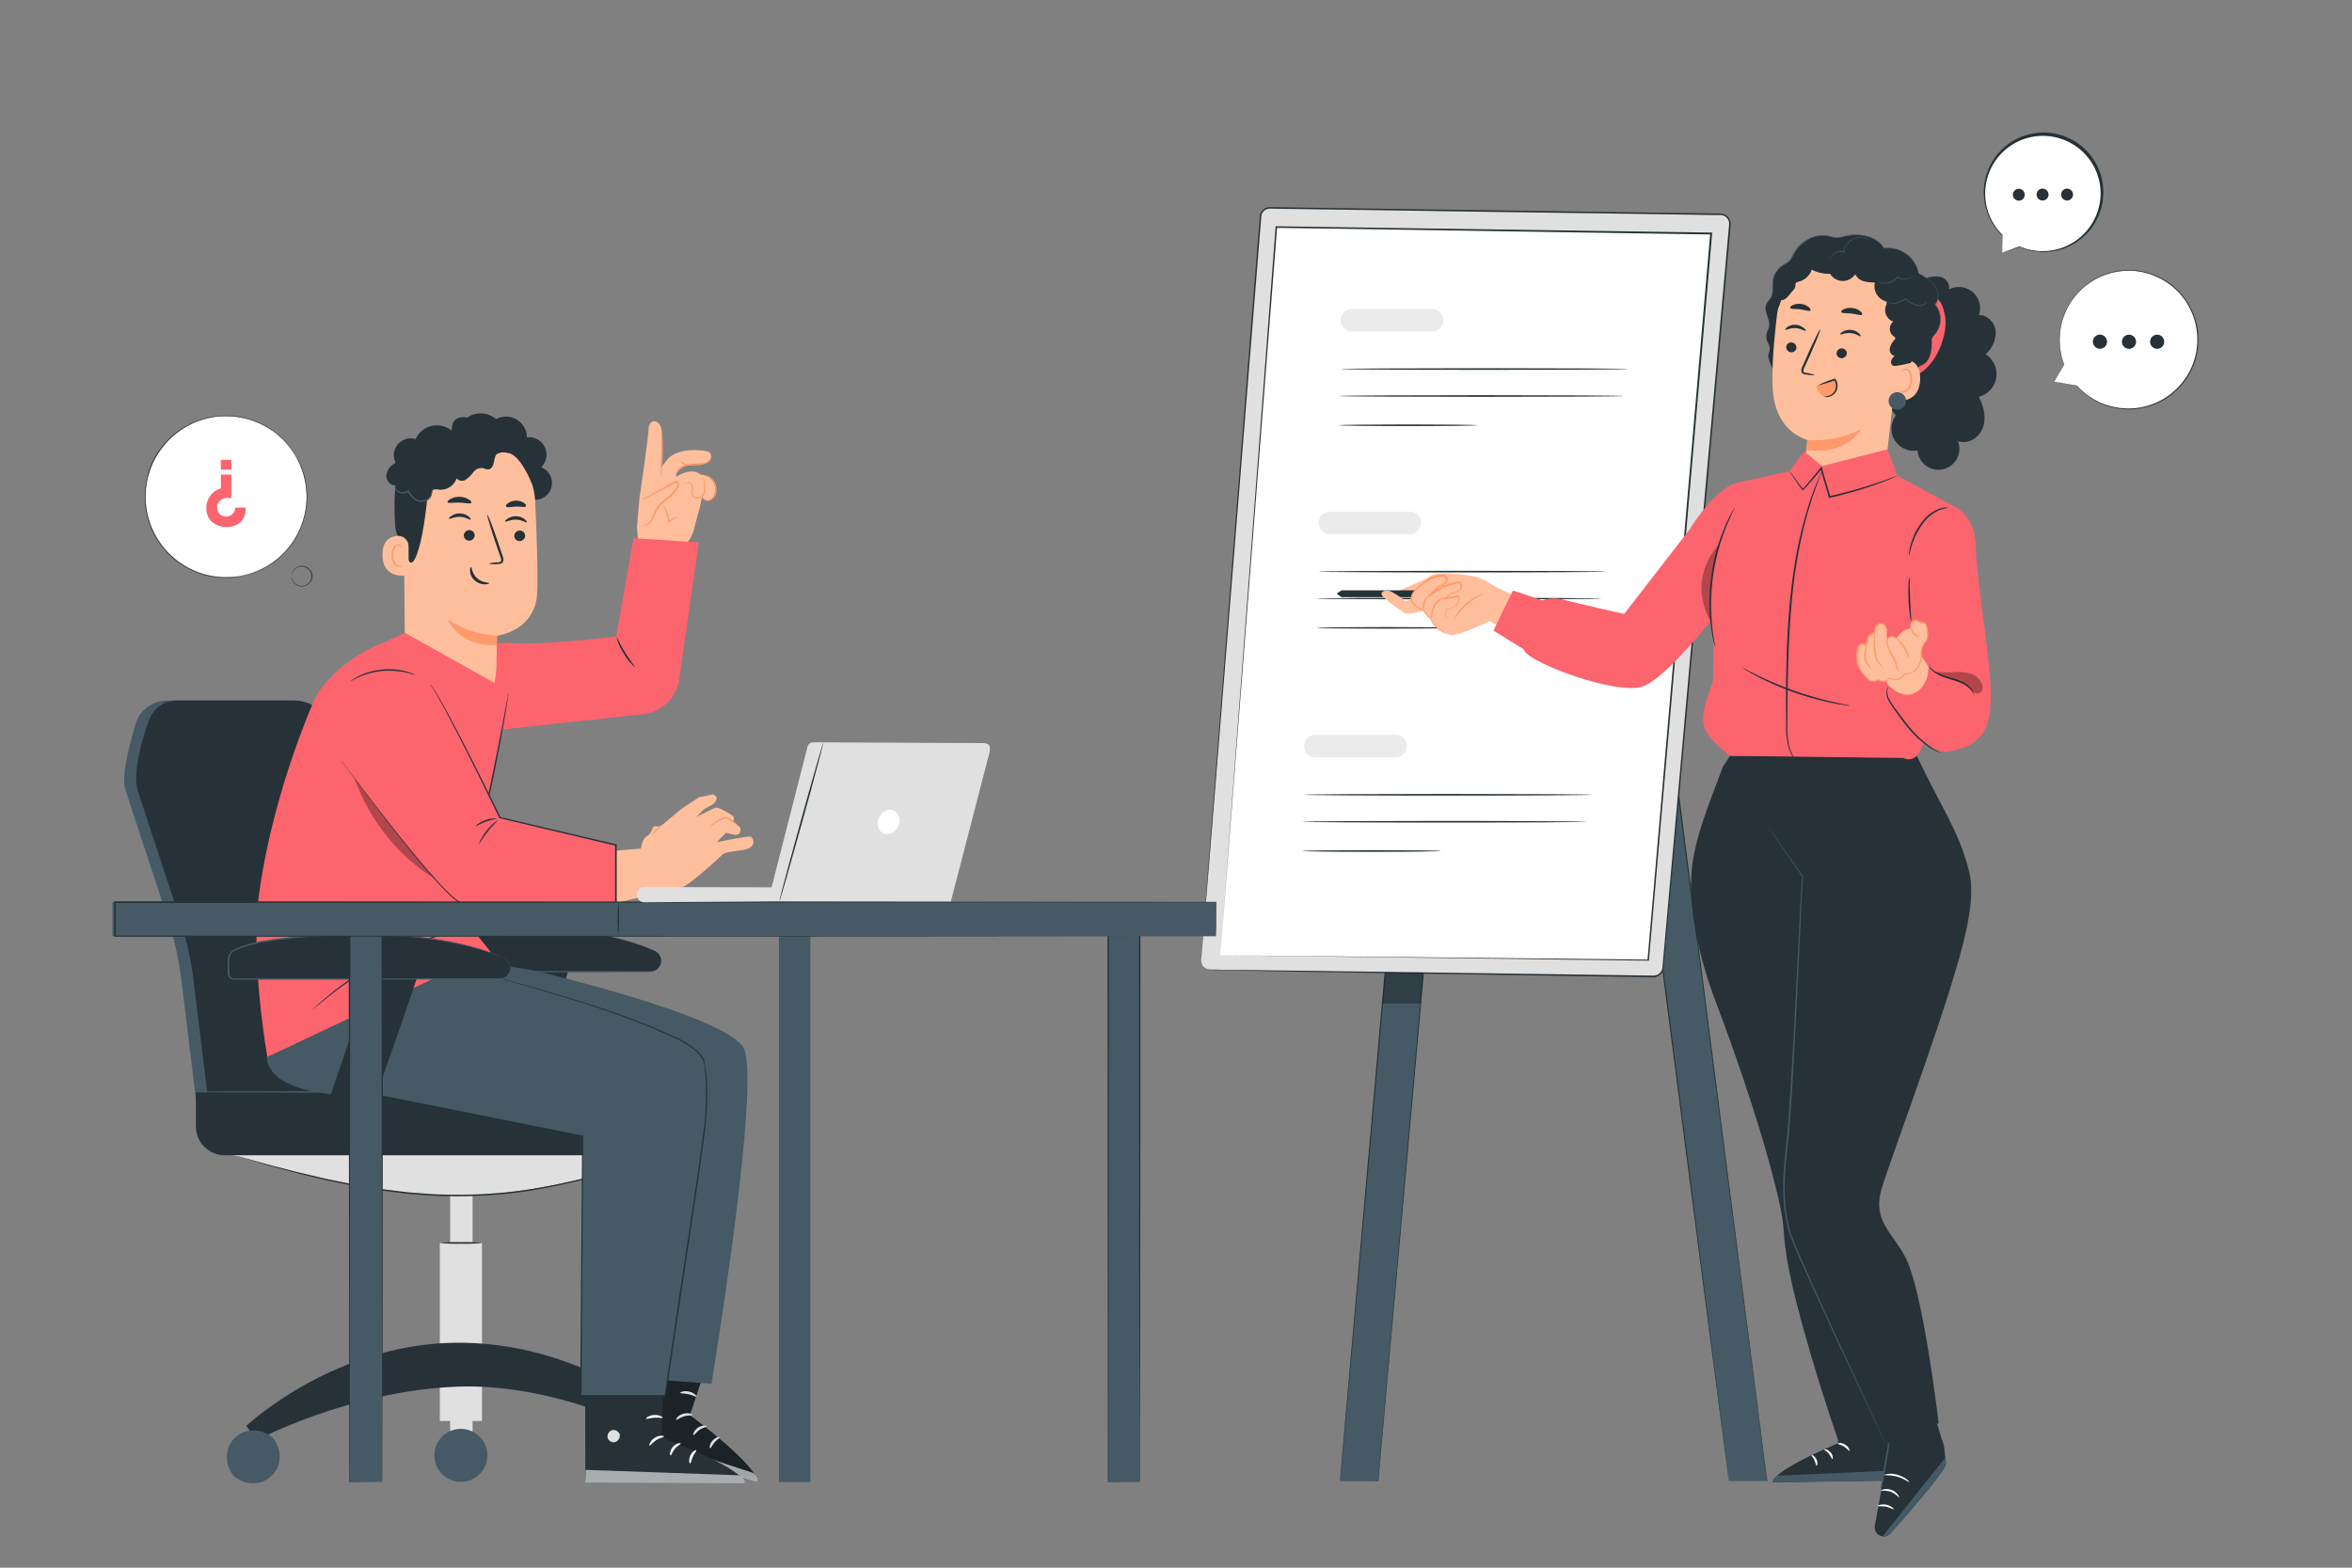 <svg xmlns="http://www.w3.org/2000/svg" viewBox="0 0 750 500"><rect x="0" y="0" width="750" height="500" fill="#808080" stroke="none"/><g id="freepik--Board--inject-52"><polygon points="427.3 472.39 439.45 472.39 467.35 158.41 455.2 158.41 427.3 472.39" style="fill:#455a64"></polygon><path d="M427.3,472.39s0-.54.12-1.59.23-2.65.4-4.71c.36-4.15.89-10.27,1.58-18.15,1.38-15.79,3.39-38.66,5.87-67l19.67-222.58,0-.23h12.68l0,.28c-13.51,151.08-24.88,278.1-28.09,314v.06h-.07l-9.23,0-2.92,0,12.15-.07-.06.06c3.16-35.87,14.37-162.9,27.7-314l.26.29H455.2l.26-.24c-7.8,87.26-14.81,165.71-19.87,222.36-2.55,28.34-4.61,51.22-6,67-.72,7.9-1.27,14-1.65,18.2-.19,2.08-.34,3.67-.44,4.74S427.3,472.39,427.3,472.39Z" style="fill:#263238"></path><polygon points="551.3 472.39 563.46 472.39 522.95 158.41 510.8 158.41 551.3 472.39" style="fill:#455a64"></polygon><path d="M551.3,472.39s-.08-.54-.23-1.59-.35-2.64-.62-4.71c-.55-4.15-1.35-10.26-2.38-18.14-2.06-15.79-5-38.65-8.72-67-7.34-56.69-17.5-135.21-28.81-222.54l0-.29h12.68l0,.22c19.4,151.14,35.71,278.19,40.31,314v.07h-.07l-9.23,0-2.93,0s1,0,3,0l9.2,0-.07.07c-4.64-35.8-21.11-162.84-40.69-313.95l.25.23H510.8l.26-.3c11.21,87.28,21.3,165.74,28.58,222.4,3.62,28.34,6.55,51.23,8.57,67,1,7.91,1.78,14,2.31,18.21.26,2.08.45,3.66.59,4.74S551.3,472.39,551.3,472.39Z" style="fill:#263238"></path><path d="M383,306,401.94,69.11a3,3,0,0,1,3.08-2.8l143.67,2.07a3.06,3.06,0,0,1,3,3.32L530.35,308.63a3,3,0,0,1-3.07,2.77L386,309.33A3.05,3.05,0,0,1,383,306Z" style="fill:#e0e0e0"></path><path d="M383,306a3.91,3.91,0,0,0,0,.51,2.86,2.86,0,0,0,.5,1.39,3,3,0,0,0,2,1.3c1,.09,2.13,0,3.42.08l22.72.28,83.53,1.15,27.68.39,3.63.05a4.74,4.74,0,0,0,1.74-.15,2.8,2.8,0,0,0,1.35-1,2.9,2.9,0,0,0,.56-1.62l.16-1.85c.11-1.23.22-2.47.34-3.72q.66-7.47,1.36-15.22c1.85-20.65,3.83-42.72,5.91-65.95s4.27-47.6,6.54-72.87q1.71-19,3.47-38.55.87-9.78,1.77-19.71c.3-3.31.59-6.63.89-10l.45-5,.23-2.51.11-1.26a3,3,0,0,0-.08-1.15,2.78,2.78,0,0,0-2.53-2l-1.25,0-5-.07-10-.15-19.8-.29L474,67.56,436.65,67l-18.11-.26-8.91-.13-4.41-.07a2.82,2.82,0,0,0-3,2.21c-3.74,46.48-7.11,88.34-9.94,123.49s-5.14,63.6-6.73,83.26c-.81,9.83-1.43,17.46-1.86,22.64-.22,2.58-.38,4.55-.49,5.89s-.19,2-.19,2,0-.68.13-2,.25-3.3.45-5.89c.4-5.18,1-12.81,1.76-22.64l6.56-83.28c2.8-35.17,6.14-77,9.84-123.56A3.24,3.24,0,0,1,403,66.72a3.33,3.33,0,0,1,2.21-.65l4.41.06,8.91.13,18.11.26,37.36.53,38.71.56,19.79.28,10,.14,5,.08,1.27,0a3.2,3.2,0,0,1,1.31.35,3.32,3.32,0,0,1,1.79,3.39l-.11,1.26-.23,2.5-.45,5q-.45,5-.89,10-.9,9.93-1.78,19.72-1.76,19.57-3.47,38.54c-2.28,25.27-4.48,49.65-6.57,72.87s-4.1,45.3-6,66q-.71,7.74-1.38,15.22c-.11,1.25-.22,2.49-.34,3.72l-.16,1.85a3.29,3.29,0,0,1-.64,1.82,3.24,3.24,0,0,1-1.55,1.15,5.07,5.07,0,0,1-1.88.17l-3.62-.06-27.68-.42-83.54-1.31L389,309.42c-1.3,0-2.44,0-3.43-.1a3.06,3.06,0,0,1-2.51-2.77A2.45,2.45,0,0,1,383,306Z" style="fill:#263238"></path><polygon points="389.1 304.65 406.97 72.42 545.65 74.5 525.55 306.26 389.1 304.65" style="fill:#fff"></polygon><path d="M389.1,304.65l136.45,1.41-.2.18c5.39-62.3,12.4-143.37,20-231.77l.26.29-1.25,0L407,72.66l.24-.23c-10.61,136.15-17.94,230-18.11,232.22.17-2.19,7.3-96.09,17.63-232.25l0-.23H407l137.44,2,1.25,0h.28l0,.28c-7.69,88.39-14.74,169.46-20.16,231.76v.18h-.19Z" style="fill:#263238"></path><path d="M512.15,182.31c0,.14-20.53.26-45.84.26s-45.85-.12-45.85-.26,20.52-.26,45.85-.26S512.15,182.16,512.15,182.31Z" style="fill:#263238"></path><path d="M510.7,190.91c0,.15-20.33.26-45.39.26s-45.39-.11-45.39-.26,20.32-.26,45.39-.26S510.7,190.77,510.7,190.91Z" style="fill:#263238"></path><path d="M464.05,200.24c0,.14-9.88.26-22.06.26s-22.07-.12-22.07-.26S429.8,200,442,200,464.05,200.1,464.05,200.24Z" style="fill:#263238"></path><path d="M449.56,170.37H424.05a3.58,3.58,0,0,1-3.46-4.52h0a3.57,3.57,0,0,1,3.46-2.65h25.51a3.59,3.59,0,0,1,3.4,4.72h0A3.58,3.58,0,0,1,449.56,170.37Z" style="fill:#ebebeb"></path><path d="M507.57,253.48c0,.15-20.53.27-45.84.27s-45.85-.12-45.85-.27,20.52-.26,45.85-.26S507.57,253.34,507.57,253.48Z" style="fill:#263238"></path><path d="M506.12,262.09c0,.14-20.32.26-45.39.26s-45.39-.12-45.39-.26,20.32-.26,45.39-.26S506.12,262,506.12,262.09Z" style="fill:#263238"></path><path d="M459.47,271.42c0,.14-9.88.26-22.06.26s-22.07-.12-22.07-.26,9.88-.26,22.07-.26S459.47,271.27,459.47,271.42Z" style="fill:#263238"></path><path d="M445,241.55H419.47A3.58,3.58,0,0,1,416,237h0a3.58,3.58,0,0,1,3.46-2.66H445a3.59,3.59,0,0,1,3.41,4.72h0A3.59,3.59,0,0,1,445,241.55Z" style="fill:#ebebeb"></path><path d="M519.19,117.7c0,.14-20.53.26-45.84.26s-45.85-.12-45.85-.26,20.52-.26,45.85-.26S519.19,117.55,519.19,117.7Z" style="fill:#263238"></path><path d="M517.74,126.3c0,.15-20.32.26-45.39.26S427,126.45,427,126.3s20.32-.26,45.39-.26S517.74,126.16,517.74,126.3Z" style="fill:#263238"></path><path d="M471.09,135.63c0,.14-9.88.26-22.06.26s-22.07-.12-22.07-.26,9.88-.26,22.07-.26S471.09,135.49,471.09,135.63Z" style="fill:#263238"></path><polygon points="441.73 310.15 440.85 320.08 453 320.08 453.89 310.15 441.73 310.15" style="opacity:0.3"></polygon><path d="M456.6,105.77H431.09a3.59,3.59,0,0,1-3.46-4.53h0a3.59,3.59,0,0,1,3.46-2.65H456.6a3.59,3.59,0,0,1,3.41,4.72h0A3.59,3.59,0,0,1,456.6,105.77Z" style="fill:#ebebeb"></path></g><g id="freepik--speech-bubbles-2--inject-52"><path d="M655.05,121.73l7.29,1.3a22.06,22.06,0,0,0,37.63-8.3,22.07,22.07,0,1,0-41.74,1.52h0Z" style="fill:#fff"></path><path d="M655.05,121.73l.19-.35c.14-.25.34-.6.59-1.06l2.35-4.11a0,0,0,0,1,.07,0h0l-.1.06a21.93,21.93,0,0,1-.62-14.09c.17-.58.4-1.14.6-1.73a13.63,13.63,0,0,1,.74-1.73,22.25,22.25,0,0,1,22-12.51,22.51,22.51,0,0,1,9.74,3.3,19.21,19.21,0,0,1,2.19,1.54,12,12,0,0,1,1,.89c.32.31.68.59,1,.93A23.43,23.43,0,0,1,696.55,95c.27.37.55.74.81,1.11l.72,1.19a22.21,22.21,0,0,1-19.88,33.26,25,25,0,0,1-3.64-.4,28.33,28.33,0,0,1-3.3-.92,22,22,0,0,1-9-6.14l0,0-5.43-1-1.39-.26-.45-.09.48.08,1.4.23,5.42.93,0,0a22,22,0,0,0,8.94,6,28,28,0,0,0,3.28.9,23.08,23.08,0,0,0,3.61.38,21.92,21.92,0,0,0,15.26-5.62,22.19,22.19,0,0,0,5.48-7.58,22,22,0,0,0-1.11-19.71c-.23-.4-.47-.79-.7-1.18s-.53-.73-.8-1.1a22.82,22.82,0,0,0-1.74-2.06c-.3-.34-.65-.62-1-.93a11.88,11.88,0,0,0-1-.87,19.16,19.16,0,0,0-2.16-1.53,22.51,22.51,0,0,0-9.62-3.27,22.16,22.16,0,0,0-17,5.89,21.93,21.93,0,0,0-4.74,6.46,12.8,12.8,0,0,0-.74,1.71c-.2.58-.43,1.14-.6,1.71a22.11,22.11,0,0,0,.54,14,.05.05,0,0,1,0,.07,0,0,0,0,1-.06,0h.08c-1,1.77-1.83,3.13-2.38,4-.27.46-.48.81-.62,1.06Z" style="fill:#263238"></path><path d="M685.62,109a2.25,2.25,0,1,1,2.24,2.25A2.25,2.25,0,0,1,685.62,109Z" style="fill:#263238"></path><path d="M676.64,109a2.25,2.25,0,1,1,2.24,2.25A2.24,2.24,0,0,1,676.64,109Z" style="fill:#263238"></path><path d="M667.68,110.11a2.25,2.25,0,1,1,3.06.82A2.25,2.25,0,0,1,667.68,110.11Z" style="fill:#263238"></path><path d="M638.5,80.58l0-5.62A18.64,18.64,0,1,1,644,78.68h0Z" style="fill:#fff"></path><path d="M638.5,80.58l.37-.15,1.07-.39,4-1.46,0,.19h0a.12.12,0,0,1,0-.15.12.12,0,0,1,.14,0A18.51,18.51,0,0,0,669.83,61a18.41,18.41,0,1,0-31.3,13.88.09.09,0,0,1,0,.07c0,1.78,0,3.17,0,4.14,0,.46,0,.82,0,1.09a3.26,3.26,0,0,1,0,.39s0-.11,0-.35,0-.61,0-1c0-1-.06-2.4-.1-4.21l0,.07a18.54,18.54,0,0,1-4.87-7.75A19.06,19.06,0,1,1,644,78.78l.11-.19h0a.11.11,0,0,1,0,.19l-4.18,1.35-1,.34Z" style="fill:#263238"></path><path d="M645.64,62.06A1.89,1.89,0,1,0,643.75,64,1.89,1.89,0,0,0,645.64,62.06Z" style="fill:#263238"></path><path d="M653.23,62.06a1.9,1.9,0,1,0-1.9,1.89A1.9,1.9,0,0,0,653.23,62.06Z" style="fill:#263238"></path><path d="M660.79,63a1.9,1.9,0,0,0-.7-2.59,1.89,1.89,0,0,0-1.89,3.28A1.9,1.9,0,0,0,660.79,63Z" style="fill:#263238"></path></g><g id="freepik--speech-bubble-1--inject-52"><path d="M74.38,183.94a25.64,25.64,0,1,0-27.84-23.22A25.65,25.65,0,0,0,74.38,183.94Z" style="fill:#fff"></path><path d="M93,183.76s0-.28.16-.76a3.41,3.41,0,0,1,1.19-1.66,3.33,3.33,0,0,1,1.27-.6,2.92,2.92,0,0,1,1.59.14,3.07,3.07,0,0,1,.18,5.76,2.85,2.85,0,0,1-1.58.24,3.4,3.4,0,0,1-1.31-.52,3.35,3.35,0,0,1-1.28-1.59A5.4,5.4,0,0,1,93,184s0,.07,0,.2a1.29,1.29,0,0,0,0,.25,3.29,3.29,0,0,0,.09.32,3.44,3.44,0,0,0,2.65,2.27,2.9,2.9,0,0,0,1.7-.23A3.45,3.45,0,0,0,99,185.63a3.09,3.09,0,0,0-.12-3.84,3.39,3.39,0,0,0-1.53-1.11,2.9,2.9,0,0,0-1.71-.13,3.31,3.31,0,0,0-1.34.66A3.41,3.41,0,0,0,93.09,183a2.33,2.33,0,0,0-.06.33,1.19,1.19,0,0,0,0,.25A.63.63,0,0,0,93,183.76Z" style="fill:#263238"></path><path d="M76.4,183.91l-.42,0-1.22.13-.9.1c-.33,0-.69,0-1.09,0H71.5a4.15,4.15,0,0,1-.7,0l-.75-.06a24.7,24.7,0,0,1-7.24-1.67,25.79,25.79,0,0,1-8.3-5.23l-1-1c-.32-.34-.62-.71-.94-1.07l-.47-.54a4.9,4.9,0,0,1-.45-.57l-.86-1.21-.43-.62c-.12-.22-.25-.43-.37-.66-.26-.44-.51-.88-.77-1.34s-.43-.94-.65-1.42c-.11-.24-.22-.48-.32-.73a2.43,2.43,0,0,1-.16-.37l-.13-.38a24.26,24.26,0,0,1-.92-3.14c-.11-.54-.25-1.09-.34-1.64s-.13-1.13-.2-1.7c0-.28-.08-.56-.09-.85s0-.58,0-.87c0-.58,0-1.16,0-1.75a27,27,0,0,1,.41-3.55c.06-.3.11-.6.17-.89s.05-.3.08-.45l.13-.44.51-1.77c.2-.59.45-1.16.68-1.74.12-.29.22-.59.36-.87l.43-.84a30.66,30.66,0,0,1,2-3.29l1.2-1.53.3-.39.34-.35.67-.71.69-.72.74-.65.76-.65.37-.33.41-.29,1.64-1.17,1.76-1a27.29,27.29,0,0,1,7.77-2.67,27.7,27.7,0,0,1,8.23,0l2,.37,1.93.56.48.14.47.18.92.37.93.37.87.45.88.45.43.22.42.27,1.63,1a29.31,29.31,0,0,1,2.94,2.47l.68.65c.23.21.42.47.63.7.41.47.83.93,1.21,1.42l1.07,1.5.26.37a4.1,4.1,0,0,1,.23.4c.16.26.31.52.46.79A27.11,27.11,0,0,1,96,149c.21.55.38,1.11.57,1.66l.27.82c.08.28.13.56.2.84.12.56.25,1.11.37,1.66s.14,1.12.22,1.67a24.05,24.05,0,0,1,.17,3.27v.4l0,.4-.07.79c0,.53-.07,1-.15,1.56s-.18,1-.28,1.52c0,.25-.09.5-.13.75l-.21.72c-.13.48-.27,1-.41,1.43a4.23,4.23,0,0,1-.24.68c-.09.23-.17.45-.26.67-.18.45-.34.89-.53,1.32s-.43.83-.63,1.24a25.87,25.87,0,0,1-6.11,7.67c-.28.24-.54.48-.81.7l-.84.6-.81.58c-.14.09-.26.19-.4.27l-.41.24-1.55.89c-.5.27-1,.46-1.47.68l-.68.31a5.87,5.87,0,0,1-.65.26l-1.21.4c-.37.12-.71.25-1,.34l-.89.2-1.19.28-.41.11.41-.08,1.2-.26.89-.19c.32-.08.67-.21,1-.33l1.22-.4a4.34,4.34,0,0,0,.65-.25l.69-.3c.47-.22,1-.41,1.48-.68l1.56-.89.41-.23c.14-.08.27-.18.4-.27l.82-.58.85-.6c.27-.22.54-.46.81-.7A25.86,25.86,0,0,0,95,170.46l.64-1.25c.19-.43.35-.88.53-1.32l.27-.68a5.13,5.13,0,0,0,.25-.69c.13-.47.27-1,.41-1.43.07-.24.15-.48.21-.73s.09-.5.14-.75c.09-.51.19-1,.28-1.53s.1-1,.15-1.57c0-.27,0-.53.07-.8s0-.27,0-.4v-.41a24.34,24.34,0,0,0-.17-3.29c-.07-.56-.11-1.12-.22-1.68s-.24-1.12-.37-1.68a7.9,7.9,0,0,0-.2-.84l-.27-.84c-.19-.55-.35-1.12-.57-1.67a26.09,26.09,0,0,0-1.57-3.24l-.46-.8-.23-.4-.26-.37-1.08-1.52c-.38-.49-.81-.95-1.22-1.43-.21-.24-.4-.49-.63-.71l-.69-.66a28.36,28.36,0,0,0-3-2.48l-1.65-1.06L85,136l-.44-.23-.88-.45-.89-.46-.93-.37-.93-.37-.47-.19-.48-.14-2-.56-2-.38a27.84,27.84,0,0,0-8.3.06,27.16,27.16,0,0,0-7.84,2.69l-1.78,1-1.65,1.18-.41.29-.38.33-.76.66-.76.66-.68.72-.69.72-.34.36-.3.39-1.21,1.54a29.56,29.56,0,0,0-2,3.32l-.44.85c-.14.29-.24.59-.36.88-.23.59-.48,1.16-.68,1.75L47,152l-.13.45c0,.15-.06.3-.09.45,0,.3-.11.6-.16.9a25.86,25.86,0,0,0-.42,3.58c0,.59,0,1.18,0,1.77,0,.29,0,.58,0,.87s.06.58.09.86c.07.58.14,1.15.2,1.71s.24,1.11.35,1.66a25.06,25.06,0,0,0,.93,3.16l.13.39c.05.12.11.24.16.37l.33.73c.22.48.42,1,.66,1.43l.77,1.35c.13.22.26.44.38.66l.44.62.87,1.22a4.18,4.18,0,0,0,.45.57l.48.55c.32.36.62.73.94,1.07l1,1a25.63,25.63,0,0,0,8.36,5.22,24.51,24.51,0,0,0,7.29,1.64l.74.06a4.24,4.24,0,0,0,.71,0l1.27,0c.4,0,.76,0,1.1,0l.9-.11L76,184Z" style="fill:#263238"></path><path d="M78.35,161.88H75a2.84,2.84,0,0,1-2.92,2.86A2.71,2.71,0,0,1,69.45,163a3,3,0,0,1,.24-2.71c.57-.94,1.81-1.79,4.07-1.4v-7.55H70.45v4.42a6.49,6.49,0,0,0-4.65,6.33c0,4.9,4.4,6,6.28,6C73.52,168.14,78.42,167.79,78.35,161.88Z" style="fill:#FC646E"></path><rect x="70.41" y="146.65" width="3.36" height="3.14" transform="translate(144.18 296.44) rotate(180)" style="fill:#FC646E"></rect></g><g id="freepik--character-2--inject-52"><path d="M633.16,113a9.3,9.3,0,0,0,3.22-7.29c-.24-2.74-2.61-5.34-5.35-5.21a6.75,6.75,0,0,0-9.52-8.19,3.57,3.57,0,0,0-2-3.72c-1.16-.66-5.74-.8-7.21,1.8l-6.72,21.83a14.3,14.3,0,0,0-1,20.25,7.05,7.05,0,0,0,6.88,11.19,6.68,6.68,0,1,0,12.86-3c3.15,1.27,6.9-1.11,8-4.31s.23-6.79-1.34-9.8A7.46,7.46,0,0,0,633.16,113Z" style="fill:#263238"></path><path d="M616.1,94.25c3,1.21,3.47,3.74,4,5.86,1.07,4.55-.92,11-3.69,14.83s-5.64,5.6-10.31,6q.5-10.65,1-21.29Z" style="fill:#FC646E"></path><path d="M617,106.57a7.37,7.37,0,0,0,0-9.46c1.46-1.6,1.16-4.24-.09-6a14.46,14.46,0,0,0-5.12-3.91,9.93,9.93,0,0,0-11.06-8c-2.3-4-7.73-4.91-12.19-3.93a12,12,0,0,1-3.3.48,18.28,18.28,0,0,1-2.4-.5c-4.41-.9-9,1.93-11.06,6a8.21,8.21,0,0,1-1.08,1.86,11.28,11.28,0,0,1-2.32,1.61,7.16,7.16,0,0,0-3.08,5.07c-.19,1.72.24,3.59-.6,5.11-.42.77-1.12,1.36-1.46,2.16-1,2.31,1.48,4.92.82,7.36-.13.49-.39.94-.56,1.43a4.36,4.36,0,0,0,.06,3.08,6.33,6.33,0,0,1,.81,2.27,7.12,7.12,0,0,1-.48,1.78c-.4,1.45,2.39,7.34,3.6,8.23l38,2.93a7.1,7.1,0,0,0,5.91-5.74,2.66,2.66,0,0,1,.45-1.37,3.05,3.05,0,0,1,1.09-.6c2.53-1.15,3.06-4.49,3-7.27a3.47,3.47,0,0,1,.1-1.16A4.4,4.4,0,0,1,617,106.57Z" style="fill:#263238"></path><path d="M606.11,105.89a20.42,20.42,0,0,0-9.58-18.49,25.2,25.2,0,0,0-9.55-3,15.48,15.48,0,0,0-9.09,1.27c-2.13.35-10.29,6.86-11.21,14.46-1,8.44-1.93,18.79-1.29,25.17,1.29,12.84,10.94,15,10.94,15s-2.35,21-2.35,21L591.68,178l9-23.91Z" style="fill:#ffbf9d"></path><path d="M569.59,110.6a1.64,1.64,0,0,0,1.48,1.74,1.56,1.56,0,0,0,1.76-1.37,1.64,1.64,0,0,0-1.47-1.74A1.56,1.56,0,0,0,569.59,110.6Z" style="fill:#263238"></path><path d="M569.32,105.17c.19.22,1.48-.62,3.23-.52s3,1.06,3.2.86-.09-.49-.62-.93a4.5,4.5,0,0,0-2.55-1,4.34,4.34,0,0,0-2.58.68C569.43,104.69,569.23,105.07,569.32,105.17Z" style="fill:#263238"></path><path d="M578.79,119.61a11.79,11.79,0,0,0-2.82-.67c-.44-.08-.86-.19-.92-.5a2.3,2.3,0,0,1,.37-1.31l1.53-3.34c2.12-4.75,3.68-8.67,3.49-8.75s-2.07,3.7-4.19,8.45c-.51,1.18-1,2.29-1.47,3.36a2.6,2.6,0,0,0-.33,1.75,1.15,1.15,0,0,0,.7.7,2.87,2.87,0,0,0,.75.14A11.29,11.29,0,0,0,578.79,119.61Z" style="fill:#263238"></path><path d="M576.33,140.3a32.57,32.57,0,0,0,17.35-3.55s-5,8.7-17.71,6.78Z" style="fill:#ff9a6c"></path><path d="M570.88,98.22c.27.44,1.63.23,3.19.45s2.84.71,3.21.35c.16-.18,0-.61-.5-1.07a4.83,4.83,0,0,0-2.5-1,4.73,4.73,0,0,0-2.66.4C571,97.62,570.76,98,570.88,98.22Z" style="fill:#263238"></path><path d="M588.91,112.75a1.64,1.64,0,0,1-1.73,1.49,1.57,1.57,0,0,1-1.54-1.63,1.64,1.64,0,0,1,1.73-1.49A1.57,1.57,0,0,1,588.91,112.75Z" style="fill:#263238"></path><path d="M593.29,107.24c-.22.19-1.37-.84-3.12-1s-3.11.59-3.28.36.16-.47.75-.82a4.44,4.44,0,0,1,2.66-.55,4.33,4.33,0,0,1,2.46,1.06C593.25,106.75,593.4,107.15,593.29,107.24Z" style="fill:#263238"></path><path d="M593.76,100.36c-.38.37-1.69-.17-3.31-.35s-3,0-3.3-.46c-.12-.22.13-.59.77-.91a5.08,5.08,0,0,1,2.76-.4,5,5,0,0,1,2.57,1.05C593.78,99.76,593.93,100.18,593.76,100.36Z" style="fill:#263238"></path><path d="M603.37,117.82c.06-.95,1.28-3.12,2.22-3.21,2.52-.25,7,.21,6.69,6.56-.44,8.67-9.06,6.44-9.06,6.19S603.17,121.09,603.37,117.82Z" style="fill:#ffbf9d"></path><path d="M605.77,124.31s.15.12.4.25a1.58,1.58,0,0,0,1.13.08c.93-.29,1.78-1.71,1.9-3.27a5,5,0,0,0-.32-2.18,1.74,1.74,0,0,0-1.07-1.22.78.78,0,0,0-.92.37c-.12.23-.08.41-.12.42s-.18-.15-.09-.51a.9.9,0,0,1,.36-.52,1.15,1.15,0,0,1,.85-.18A2.11,2.11,0,0,1,609.4,119a5.15,5.15,0,0,1,.4,2.45c-.14,1.74-1.12,3.33-2.39,3.63a1.6,1.6,0,0,1-1.37-.3C605.78,124.52,605.74,124.33,605.77,124.31Z" style="fill:#ff9a6c"></path><path d="M564.75,100.13a5,5,0,0,0,3-4.49c1.15.42,2.41-1,3.15-2s1.59-1.42,1.61-2.64a1.24,1.24,0,0,1,.13-.69c.19-.33.61-.41,1-.5A5.84,5.84,0,0,0,577.71,86a12.14,12.14,0,0,0,5.88,1.33,4.71,4.71,0,0,0,8,.12,4.23,4.23,0,0,0,2.69,2.24,12.69,12.69,0,0,0,3.59.4,5,5,0,0,0,2.94,5.82c.3.12.66.23.78.53a1.25,1.25,0,0,1-.19,1,3.92,3.92,0,0,0,2.33,5.13,2.93,2.93,0,0,0,0,4.59c.3.21.7.46.63.82a.82.82,0,0,1-.21.36,5.64,5.64,0,0,0-1.53,2.79,2.09,2.09,0,0,0,1.58,2.42,2.74,2.74,0,0,0-1.21,1.83c-.06.75.66,1.57,1.38,1.33a46.61,46.61,0,0,0,4.87-.94c2.65-3.18-.22-7-.22-11.19a27.05,27.05,0,0,0-3.07-11.92,19.46,19.46,0,0,0-2.84-4.36,25.58,25.58,0,0,0-4.56-3.79,23.91,23.91,0,0,0-6.76-3.72c-4.61-1.37-9.57,0-14,1.8a20.24,20.24,0,0,0-4.87,2.51,18.31,18.31,0,0,0-4.27,5,22.92,22.92,0,0,0-3.66,8.69" style="fill:#263238"></path><path d="M563.23,97a3.39,3.39,0,0,1,.52-.91c.2-.27.48-.59.75-1a3.94,3.94,0,0,0,.58-1.59,12.23,12.23,0,0,0,.09-2.15,9.75,9.75,0,0,1,.22-2.57,7.33,7.33,0,0,1,1.31-2.66A6.57,6.57,0,0,1,567.84,85a10.58,10.58,0,0,1,1.42-.94A5.29,5.29,0,0,0,570.65,83a7.19,7.19,0,0,0,.92-1.58,11.46,11.46,0,0,1,2.3-3.23,11.33,11.33,0,0,1,3.52-2.38,10,10,0,0,1,2.13-.66,8.75,8.75,0,0,1,2.29-.12,9,9,0,0,1,1.16.16c.39.08.77.19,1.14.28a5.85,5.85,0,0,0,2.32.14c.79-.11,1.56-.34,2.38-.5a14.6,14.6,0,0,1,2.48-.28,15.49,15.49,0,0,1,2.54.12,14,14,0,0,1,2.52.62,8.68,8.68,0,0,1,4.19,3.14l.29.45-.13-.06a10.07,10.07,0,0,1,11.2,8.13l-.06-.09a27.08,27.08,0,0,1,2.94,1.79,9,9,0,0,1,2.35,2.37,6,6,0,0,1,1,3.06,4.1,4.1,0,0,1-1,2.88V97a7.2,7.2,0,0,1,1.72,4.57,7.28,7.28,0,0,1-1.15,4.25,7.54,7.54,0,0,1-.63.83,7.2,7.2,0,0,0-.64.74,1.76,1.76,0,0,0-.36.83,4.49,4.49,0,0,0,0,.9,14.51,14.51,0,0,1-.29,3.28,6.93,6.93,0,0,1-1,2.46,4.24,4.24,0,0,1-1.43,1.32c-.46.27-.87.36-1.1.51a2.65,2.65,0,0,0-.33.24,1.1,1.1,0,0,1,.32-.27c.23-.16.63-.26,1.08-.54a4.14,4.14,0,0,0,1.38-1.32,6.77,6.77,0,0,0,1-2.42,14.49,14.49,0,0,0,.25-3.26,5.86,5.86,0,0,1,0-.93,2,2,0,0,1,.38-.9c.2-.27.43-.51.65-.76a8,8,0,0,0,.61-.8,7.28,7.28,0,0,0,1.11-4.15,7,7,0,0,0-1.7-4.44l-.06-.07.06-.07a3.84,3.84,0,0,0,.94-2.73,5.75,5.75,0,0,0-.92-2.94,8.75,8.75,0,0,0-2.29-2.29,27.29,27.29,0,0,0-2.92-1.77l-.06,0v-.06a9.81,9.81,0,0,0-10.91-7.91h-.08l0-.08-.29-.43a8.29,8.29,0,0,0-4.06-3,13.4,13.4,0,0,0-2.46-.61,16.18,16.18,0,0,0-2.5-.13,15.06,15.06,0,0,0-2.44.28c-.8.15-1.59.39-2.39.49a5.64,5.64,0,0,1-1.23.06,7.65,7.65,0,0,1-1.18-.2c-.39-.1-.76-.2-1.14-.28a8.54,8.54,0,0,0-1.13-.16,8.75,8.75,0,0,0-2.23.11,10.25,10.25,0,0,0-2.08.64,11.41,11.41,0,0,0-5.73,5.49,7.73,7.73,0,0,1-1,1.62,5.7,5.7,0,0,1-1.44,1.09,10.35,10.35,0,0,0-1.41.91,7.05,7.05,0,0,0-2.41,3.73,9.38,9.38,0,0,0-.24,2.53,12.34,12.34,0,0,1-.12,2.17,4.2,4.2,0,0,1-.61,1.61c-.28.42-.57.73-.78,1a4.17,4.17,0,0,0-.43.63C563.27,96.92,563.24,97,563.23,97Z" style="fill:#455a64"></path><path d="M596.77,77s-.22-.15-.63-.38a6,6,0,0,0-1.86-.67,5.5,5.5,0,0,0-2.87.25,5.65,5.65,0,0,0-2.74,2.19,5,5,0,0,0-.49,1,1.09,1.09,0,0,0,0,.92l.19.31-.34-.12a3.56,3.56,0,0,0-2.7.16,3.49,3.49,0,0,0-1.57,1.51,3.83,3.83,0,0,0-.42,1.41,4.71,4.71,0,0,1,0,.54s0,0,0-.14a3.81,3.81,0,0,1,0-.41,3.56,3.56,0,0,1,.37-1.47,3.52,3.52,0,0,1,1.61-1.64,3.78,3.78,0,0,1,2.88-.2l-.15.19a1.31,1.31,0,0,1,0-1.14,4.79,4.79,0,0,1,.51-1A5.86,5.86,0,0,1,591.32,76a5.6,5.6,0,0,1,4.87.56,3.78,3.78,0,0,1,.44.33C596.73,77,596.77,77,596.77,77Z" style="fill:#455a64"></path><path d="M610.23,87.83a1.34,1.34,0,0,1-.32.29,5.69,5.69,0,0,1-1,.62,4.08,4.08,0,0,1-1.76.41,3.09,3.09,0,0,1-2.12-.78h.2l-.28.34-.31.32a5.26,5.26,0,0,1-2.25,1.22,5.42,5.42,0,0,1-2.08.13,4.7,4.7,0,0,1-1.35-.39,2.16,2.16,0,0,1-.44-.27,7.43,7.43,0,0,0,1.81.48,5.54,5.54,0,0,0,2-.19,5.07,5.07,0,0,0,2.13-1.17l.3-.31.26-.32.09-.11.1.1a2.94,2.94,0,0,0,1.94.73,4.1,4.1,0,0,0,1.69-.34C609.73,88.19,610.2,87.79,610.23,87.83Z" style="fill:#455a64"></path><path d="M614.33,96.14s0,.06,0,.16a1.68,1.68,0,0,1-.22.41,2.34,2.34,0,0,1-1.46.84,4.37,4.37,0,0,1-2.45-.42,13.18,13.18,0,0,1-1.34-.62,2.36,2.36,0,0,1-1.13-1.16l-.05-.14.2.07a10,10,0,0,1-2.66,1.39,4.51,4.51,0,0,1-2.45.1,3.23,3.23,0,0,1-1.46-.77,1.54,1.54,0,0,1-.29-.34c-.06-.08-.09-.13-.08-.14s.15.16.44.41a3.35,3.35,0,0,0,1.43.66,4.46,4.46,0,0,0,2.34-.15,10.22,10.22,0,0,0,2.59-1.38l.14-.1.06.18,0,.12a2.17,2.17,0,0,0,1,1c.42.24.88.43,1.3.62a4.35,4.35,0,0,0,2.33.46,2.32,2.32,0,0,0,1.41-.73A5.11,5.11,0,0,0,614.33,96.14Z" style="fill:#455a64"></path><path d="M585,121.06a24.29,24.29,0,0,0-5.81,2.09c-.15.88,1.31,2.84,2.13,3.2a3.15,3.15,0,0,0,2.8-.32,3.83,3.83,0,0,0,1.33-2.36A5.81,5.81,0,0,0,585,121.06Z" style="fill:#ff9a6c"></path><path d="M581.57,126.46a6.06,6.06,0,0,0,1.94-.37,3.31,3.31,0,0,0,1.53-1.37,3.37,3.37,0,0,0,.31-2.46,3.23,3.23,0,0,0-.49-1.08l.28.09a35.9,35.9,0,0,1-5.49,1.62,35.81,35.81,0,0,1,5.33-2.1l.17-.06.12.15a3.6,3.6,0,0,1,.59,1.25,3.78,3.78,0,0,1-.4,2.83,3.55,3.55,0,0,1-1.81,1.47A2.5,2.5,0,0,1,581.57,126.46Z" style="fill:#263238"></path><path d="M607.8,127.87a2.78,2.78,0,1,1-2.78-2.78A2.79,2.79,0,0,1,607.8,127.87Z" style="fill:#455a64"></path><path d="M486.28,191.48s-8.64-3.77-11.16-5.38a14.82,14.82,0,0,0-6.66-2.52c-2.82-.51-10.29-1.32-12.1,0s-10,4.64-10,4.64l10.82,5.89s1.77,7.31,3.91,8,1.77.44,4.06,0,9.82-4.06,10-3.91,7.95,4.33,7.95,4.33Z" style="fill:#ffbf9d"></path><path d="M453.46,190.47H427.81l-1.24-.85a.35.35,0,0,1,0-.57l1.23-.76h25.65Z" style="fill:#263238"></path><path d="M440.59,189s1.22-1.46,3.61,0a43.93,43.93,0,0,1,4,2.65,15.86,15.86,0,0,0,1.63-.49l3.4,1.62.37,2s-4.34,1.46-5.72.73a47.7,47.7,0,0,1-7-5.34C440.34,189.33,440.59,189,440.59,189Z" style="fill:#ffbf9d"></path><path d="M462.32,197.36l-1.58-1,.57-2.19s3.32-.45,3.69-2.27,0-1.79,0-1.79l-4.3.73,2-1.66s3.6-.45,3.32-2.55l-.69-1a31.31,31.31,0,0,0-4.66,1.24,58.84,58.84,0,0,0-5.27,3.28h0l3.24-3.08a7.06,7.06,0,0,0,2.37-1.41,1.25,1.25,0,0,0-.24-1.93h0a1.25,1.25,0,0,0-.78-.2,11.41,11.41,0,0,0-3.45.74c-1.38.65-5.52,3.69-6.13,5.27s-.52,2.14.45,3.14a19.73,19.73,0,0,0,3.36,2.34,6.14,6.14,0,0,0,2,2.23s.69,3.05,4.86,4.83" style="fill:#ffbf9d"></path><path d="M461.1,202.08a2.27,2.27,0,0,1-.45-.16,10,10,0,0,1-1.23-.64,8.43,8.43,0,0,1-1.75-1.41,6.56,6.56,0,0,1-1.58-2.59l.08.1a5.71,5.71,0,0,1-2.11-2.28l.07.07c-.7-.39-1.42-.82-2.14-1.32a6.08,6.08,0,0,1-2-1.95,2.11,2.11,0,0,1-.08-1.54,4.54,4.54,0,0,1,.58-1.44,12.36,12.36,0,0,1,2.2-2.26,28.15,28.15,0,0,1,2.63-2,7.79,7.79,0,0,1,1.54-.82,9.28,9.28,0,0,1,1.71-.42l.88-.13a3.45,3.45,0,0,1,1,0,1.54,1.54,0,0,1,1.18,1.58,1.47,1.47,0,0,1-.43,1,4.7,4.7,0,0,1-.75.6,8,8,0,0,1-1.7.86l.09-.06-1.32,1.26-1.92,1.82-.33-.4c1.62-1.09,3.19-2.15,4.83-3.06a11.66,11.66,0,0,1,2.62-.91q1.31-.33,2.58-.57l.16,0,.09.13.69,1,0,0v.05a1.91,1.91,0,0,1-.33,1.3,2.7,2.7,0,0,1-1,.82,6.91,6.91,0,0,1-2.24.69l.12-.05-2,1.65-.16-.36,3.21-.53.75-.12.18,0,.09,0H465a.23.23,0,0,1,.11,0c.28.2.2.34.24.48a5.48,5.48,0,0,1-.16,1.44,2.17,2.17,0,0,1-.71,1.19,4.32,4.32,0,0,1-1.07.65,8.07,8.07,0,0,1-2.07.57l.1-.08c-.24.86-.44,1.58-.6,2.17l0-.08,1.18.79a2,2,0,0,1,.36.28,2.71,2.71,0,0,1-.41-.21l-1.21-.73-.05,0,0,0c.14-.6.32-1.33.52-2.2l0-.08h.08a8.35,8.35,0,0,0,2-.6,2.49,2.49,0,0,0,1.57-1.65,5.49,5.49,0,0,0,.13-1.34.59.59,0,0,0,0-.14c0-.06,0,0,0-.13v0h0c0-.13,0,.16,0,.13h0l-.1,0-.18,0-.75.13-3.19.57-.76.13.59-.5,2-1.67,0,0h.07a6.5,6.5,0,0,0,2.07-.66,1.66,1.66,0,0,0,1-1.64l.05.1-.7-1,.24.1c-.83.17-1.69.36-2.55.58a10.92,10.92,0,0,0-2.5.88c-1.59.88-3.17,1.95-4.77,3l-.33-.41,1.92-1.82,1.32-1.26,0,0,.06,0a8.08,8.08,0,0,0,1.58-.8,4.4,4.4,0,0,0,.67-.54.91.91,0,0,0,.29-.63,1,1,0,0,0-.79-1.05,2.67,2.67,0,0,0-.79,0l-.85.11a10.22,10.22,0,0,0-1.63.4,7.1,7.1,0,0,0-1.44.76A28.64,28.64,0,0,0,453,187a12,12,0,0,0-2.12,2.15,4.46,4.46,0,0,0-.54,1.29,1.75,1.75,0,0,0,0,1.26,5.89,5.89,0,0,0,1.84,1.81c.7.5,1.41.94,2.09,1.33l.05,0,0,0a5.49,5.49,0,0,0,1.94,2.18l.06,0,0,.07a6.47,6.47,0,0,0,1.45,2.5,8.72,8.72,0,0,0,1.66,1.43C460.51,201.8,461.12,202,461.1,202.08Z" style="fill:#ff9a6c"></path><path d="M463.75,197.49a4.92,4.92,0,0,1,.83-1.69,15.77,15.77,0,0,1,6.81-5.85,5,5,0,0,1,1.79-.57,22.6,22.6,0,0,0-9.43,8.11Z" style="fill:#ff9a6c"></path><path d="M461,190.67c0,.09-.49.17-1.2.48a4.66,4.66,0,0,0-2.12,2.06,14.51,14.51,0,0,0-1.05,2.91c-.22.77-.38,1.26-.45,1.24a3.22,3.22,0,0,1,.09-1.32,9.67,9.67,0,0,1,1-3.08,4.39,4.39,0,0,1,2.43-2.15A2.27,2.27,0,0,1,461,190.67Z" style="fill:#ff9a6c"></path><path d="M455.54,190a9.23,9.23,0,0,0-1.13,2.26c-.38,1.35-.28,2.52-.43,2.54a3.52,3.52,0,0,1-.08-2.68,3.86,3.86,0,0,1,1-1.7C455.21,190.09,455.51,190,455.54,190Z" style="fill:#ff9a6c"></path><path d="M586.09,459.1v1.22s-20.62,8.52-20.81,12.45l41.12-.61-.76-13.67A23.54,23.54,0,0,1,586.09,459.1Z" style="fill:#263238"></path><path d="M606.4,472.16l-.18-3.28-39.34,1.78s-1.82.82-1.6,2.11Z" style="fill:#455a64"></path><path d="M586,460.44c0,.2,1,.28,2,.91s1.54,1.46,1.72,1.38-.13-1.23-1.35-2S585.91,460.26,586,460.44Z" style="fill:#fff"></path><path d="M581.67,462.29c0,.19.83.52,1.52,1.36s.91,1.73,1.11,1.72.31-1.15-.58-2.17S581.67,462.1,581.67,462.29Z" style="fill:#fff"></path><path d="M579.29,467.48c.18,0,.45-1-.08-2.05s-1.48-1.52-1.56-1.35.51.75.93,1.65S579.09,467.47,579.29,467.48Z" style="fill:#fff"></path><path d="M615.49,446.7,598,451.6l4.37,9.93-4.53,25.12a2.85,2.85,0,0,0,2,3.26,2.91,2.91,0,0,0,3-.85c3.86-4.33,18-20.34,17.66-22.29l-.56-5.23c-.12-1.08-1.17-3.66-1.17-3.89Z" style="fill:#263238"></path><path d="M600.31,490,620.23,465l.11,1.14a3.18,3.18,0,0,1-.81,2.62c-1.57,2.52-6,8.25-16.71,20.35a2.92,2.92,0,0,1-2.51.95Z" style="fill:#455a64"></path><path d="M605.56,477.64a8.62,8.62,0,0,0-2.62-1.87,8.74,8.74,0,0,0-3.24-.3c0-.07.3-.31.94-.46a4.63,4.63,0,0,1,2.52.2,4.46,4.46,0,0,1,2,1.49C605.55,477.22,605.63,477.62,605.56,477.64Z" style="fill:#fff"></path><path d="M603.92,481.44a21.3,21.3,0,0,0-2.56-.94,22.6,22.6,0,0,0-2.73-.09c-.1-.13,1.19-.83,2.85-.49S604.06,481.35,603.92,481.44Z" style="fill:#fff"></path><path d="M608.81,472.68c-.12.14-1.6-1.09-3.85-1.7s-4.17-.38-4.19-.56a6.48,6.48,0,0,1,4.37,0C607.54,471.07,608.94,472.59,608.81,472.68Z" style="fill:#fff"></path><path d="M602.15,458.11a18.68,18.68,0,0,1,.2,3.38h0v0c-.22,1.45-.52,3.31-.88,5.33-.41,2.39-.82,4.55-1.14,6.11a12.66,12.66,0,0,1-.63,2.5,13.44,13.44,0,0,1,.26-2.57c.23-1.57.58-3.74,1-6.13.35-2,.7-3.87,1-5.31v0A19.15,19.15,0,0,1,602.15,458.11Z" style="fill:#455a64"></path><path d="M627.06,296.39c1.38-6.66,2.18-13.07.8-18.61-3.19-12.85-9-20.42-16.63-36.73l-1.93.45-57.64-.45-2.25,3.46c-5,13.35-8.34,21.31-9.74,31.07-1.61,11.25,1.21,27.53,7.46,44,13.49,35.5,21,63.89,21.53,71.53s1.34,15.55,8.43,39.77c5.17,17.67,9,28.24,9,28.24,5.37,3,11.08,3.85,16.26.91l15.84-6.12s-4.86-41.69-10.52-52.75c-4.08-8-10.75-11.74-7.64-22.12S622.82,316.83,627.06,296.39Z" style="fill:#263238"></path><path d="M563.2,262.73a1.41,1.41,0,0,1,.21.27l.61.84,2.31,3.28c2,2.91,4.94,7.12,8.65,12.45l0,0v.06c-.42,4.66-.58,10.07-.86,16.09s-.61,12.66-.95,19.78-.77,14.73-1.18,22.7-.89,16.32-1.68,24.89c-.84,7.14-1.57,14.15-1,20.89a47.71,47.71,0,0,0,.68,5,32.15,32.15,0,0,0,1.18,4.76c1.13,3,2.44,5.95,3.68,8.8,5,11.4,9.75,21.58,13.68,30.15s7.14,15.46,9.35,20.26l2.53,5.52c.28.61.5,1.09.65,1.44s.2.49.2.49-.09-.15-.25-.47-.4-.81-.69-1.42L597.76,453c-2.26-4.79-5.5-11.68-9.51-20.2s-8.72-18.71-13.78-30.1c-1.26-2.86-2.56-5.76-3.72-8.84a32.65,32.65,0,0,1-1.2-4.82,48.89,48.89,0,0,1-.7-5c-.62-6.8.12-13.86.95-21,.8-8.54,1.21-16.9,1.69-24.86s.85-15.59,1.24-22.71.7-13.75,1-19.77.51-11.43,1-16.1l0,.1-8.53-12.52L564,263.89l-.57-.86A1.74,1.74,0,0,1,563.2,262.73Z" style="fill:#455a64"></path><path d="M621.42,160.76s8.28,2.2,8.53,13.11c.22,9.64,4.72,36.75,4.84,46.54s-1,17.16-13.39,19.25c-10,1.68-20.62-20.82-20.62-20.82L611,210l-4.25-17.68s-2.82-6.07,3.87-18.84S621.42,160.76,621.42,160.76Z" style="fill:#FC646E"></path><path d="M575.36,144l-4.79,6.32-15.23,3.28s-11.21,23.84-10.68,34.81a111.34,111.34,0,0,0,1.7,16.4l-.1,12.55s-4.72,10.44-2.62,15,8,8.7,8,8.7l55.27.69s3.93,2.26,6-3.65S611.71,189,611.71,189l10.77-27.76-17.43-9.51-3.19-8.41L581,148.66Z" style="fill:#FC646E"></path><path d="M615,212.65l-2.3-3.38-11.91,5.15,1.12,3.86s4.06,4.57,8.07,3,4.71-6,4.71-6Z" style="fill:#ffbf9d"></path><path d="M604.69,203.61s1.66-2.18,2.9-2.67a18.68,18.68,0,0,1,1.8-.62,1.88,1.88,0,0,1,1.73-2.49,3.3,3.3,0,0,0,1.66.76,1.32,1.32,0,0,1,1.52,1.11c.2.9.76,3.38,0,4.56s-2.15,2.35-1.52,5.53c0,0-.83,3.52-2.63,4.42a5.91,5.91,0,0,1-2.7.83s-1.65,2-3,1.72-2-.34-2-.34-1.1,1.71-3.52.37a2.71,2.71,0,0,1-2.7.18c-.64-.35-3.8-3.52-3.94-5.94s0-4.08.56-5c.88-1.33,2.17-.12,2.17-.12a7.06,7.06,0,0,1,1.21-3.19c.9-.9,1.59-.76,1.59-.76s-.27-2.77,1.87-3,1.93,2.35,2,3.73l.07,1.38S602.58,202.09,604.69,203.61Z" style="fill:#ffbf9d"></path><path d="M604.69,203.61s-.28-.18-.82-.38a1.67,1.67,0,0,0-1,0,1.78,1.78,0,0,0-1,1l-.18.4,0-.44c0-.59-.09-1.24-.11-2a5.69,5.69,0,0,0-.4-2.26,1.51,1.51,0,0,0-2.15-.47,2.65,2.65,0,0,0-1,2.55v.22h-.25a2.29,2.29,0,0,0-1.78,1.25,8.54,8.54,0,0,0-.76,2.54l-.06.4-.31-.27c-.43-.37-1.08-.61-1.51-.26a2.63,2.63,0,0,0-.76,1.67,13,13,0,0,0-.12,2.09,9.78,9.78,0,0,0,.19,2.12,10.24,10.24,0,0,0,2.33,3.77c.25.28.52.56.8.82s.29.25.44.36a1.53,1.53,0,0,0,.46.23,2.49,2.49,0,0,0,2.08-.31l.14-.09.13.07a3,3,0,0,0,2.16.41,2,2,0,0,0,1-.69l.11-.15.14,0,1.44.25c.22,0,.49.09.69.11a1.52,1.52,0,0,0,.59-.07,5.39,5.39,0,0,0,2.1-1.58l.08-.09h.13a5.47,5.47,0,0,0,1.91-.5A3.34,3.34,0,0,0,611,213.2a9.52,9.52,0,0,0,1.59-3.47v.1a5.87,5.87,0,0,1,.53-4.17c.33-.6.79-1.11,1.09-1.61a3.43,3.43,0,0,0,.31-1.72,11.16,11.16,0,0,0-.19-1.74,3.28,3.28,0,0,0-.48-1.49,1,1,0,0,0-.61-.29c-.23-.05-.51,0-.8-.09A3.78,3.78,0,0,1,611,198l.12,0a1.74,1.74,0,0,0-1.45.78,2.19,2.19,0,0,0-.16,1.5l0,.13-.13,0-1.25.42a3.61,3.61,0,0,0-1,.45,8.4,8.4,0,0,0-1.39,1.18c-.35.36-.6.64-.77.83a2.29,2.29,0,0,1-.27.28s0-.12.21-.33.39-.5.73-.88a8.74,8.74,0,0,1,1.37-1.26,4.37,4.37,0,0,1,1.09-.5l1.27-.45-.1.17a2.44,2.44,0,0,1,.15-1.73,2.06,2.06,0,0,1,1.69-1h.07l.06,0a3.48,3.48,0,0,0,1.24.67c.39.09,1.14,0,1.6.47a1.73,1.73,0,0,1,.42.83c.06.28.13.56.18.85a11.65,11.65,0,0,1,.22,1.8,3.84,3.84,0,0,1-.35,1.94c-.35.59-.77,1.06-1.08,1.63a5.43,5.43,0,0,0-.45,3.85v.1a10.17,10.17,0,0,1-1.67,3.68,3.78,3.78,0,0,1-.8.74,6.22,6.22,0,0,1-1,.49,5.87,5.87,0,0,1-2.14.54l.21-.09a5.75,5.75,0,0,1-2.33,1.74,2,2,0,0,1-.81.09c-.28,0-.48-.07-.72-.11l-1.41-.24.25-.12a2.43,2.43,0,0,1-1.32.91,3.5,3.5,0,0,1-2.55-.45l.28,0a3,3,0,0,1-2.55.38,2.25,2.25,0,0,1-.6-.3c-.17-.13-.32-.26-.47-.4s-.58-.57-.84-.86a10.67,10.67,0,0,1-2.43-4,10.37,10.37,0,0,1-.19-2.25,11.94,11.94,0,0,1,.13-2.16,3,3,0,0,1,.95-2,1.31,1.31,0,0,1,1.14-.22,2.15,2.15,0,0,1,1,.52l-.37.13a8.63,8.63,0,0,1,.83-2.68,2.93,2.93,0,0,1,.92-1,2,2,0,0,1,1.31-.42l-.23.22a4.31,4.31,0,0,1,.19-1.65,2.21,2.21,0,0,1,1-1.25,2.31,2.31,0,0,1,1.49-.23,1.53,1.53,0,0,1,1.12.87,5.88,5.88,0,0,1,.39,2.4c0,.72,0,1.38.06,2l-.21,0a2,2,0,0,1,1.15-1.05,1.82,1.82,0,0,1,1.14.09A3.14,3.14,0,0,1,604.69,203.61Z" style="fill:#ff9a6c"></path><path d="M612,203c0,.07-.26.12-.64,0a2.6,2.6,0,0,1-1.31-.81,2.53,2.53,0,0,1-.61-1.4c0-.4.05-.63.11-.63s.21.91.9,1.69S612,202.88,612,203Z" style="fill:#ff9a6c"></path><path d="M608.86,210c-.15.06-.77-1.56-1.91-3.34s-2.37-3-2.27-3.1a7.43,7.43,0,0,1,2.71,2.82A8.08,8.08,0,0,1,608.86,210Z" style="fill:#ff9a6c"></path><path d="M601.78,203.57c.08,0,0,.67.18,1.67a13.43,13.43,0,0,0,1.65,3.68,13.54,13.54,0,0,1,1,2.08,15,15,0,0,1,.46,1.81,2.35,2.35,0,0,0,.89,1.32s-.19,0-.46-.14a2.07,2.07,0,0,1-.77-1.06c-.2-.53-.3-1.13-.57-1.76a17.64,17.64,0,0,0-1-2,11,11,0,0,1-1.57-3.88A2.64,2.64,0,0,1,601.78,203.57Z" style="fill:#ff9a6c"></path><path d="M600.64,213a4.76,4.76,0,0,1-1.39-1.14,5.66,5.66,0,0,1-1.12-1.65,7.87,7.87,0,0,1-.48-2.38,18.5,18.5,0,0,1,.19-6.08c.15,0,0,2.72.33,6a7.84,7.84,0,0,0,.41,2.24,5.93,5.93,0,0,0,.95,1.59C600.21,212.46,600.7,213,600.64,213Z" style="fill:#ff9a6c"></path><path d="M596.79,213.65c-.07,0-.29-.4-.84-1a9.84,9.84,0,0,1-.92-1.11,3.51,3.51,0,0,1-.6-1.73,13.29,13.29,0,0,1,.33-3.18,6.69,6.69,0,0,1,.2-1.29c.07,0,.2.5.16,1.32a27,27,0,0,0-.17,3.1,4.91,4.91,0,0,0,1.29,2.66C596.73,213.1,596.86,213.63,596.79,213.65Z" style="fill:#ff9a6c"></path><path d="M629.6,221.56a10.09,10.09,0,0,0-1.58-2A9.53,9.53,0,0,0,625.7,218a22.5,22.5,0,0,0-3.24-1.18c-1.18-.36-2.33-.7-3.34-1.12a10.58,10.58,0,0,1-2.52-1.44,6.4,6.4,0,0,1-1.36-1.41c-.26-.38-.35-.63-.32-.64a12.26,12.26,0,0,0,1.9,1.76,12.14,12.14,0,0,0,2.48,1.28c1,.39,2.12.71,3.31,1.07a20.36,20.36,0,0,1,3.31,1.25,9.16,9.16,0,0,1,2.36,1.71,5.68,5.68,0,0,1,1.12,1.61C629.59,221.29,629.63,221.55,629.6,221.56Z" style="fill:#263238"></path><path d="M482.44,188.37c.6.06,9.24,3.1,9.24,3.1a12.82,12.82,0,0,1,6.73-.26c3.21.93,19.51,4.6,19.51,4.6l21-27.13s8.43-14.19,16.45-15.06l-6.38,40s-17.05,22.53-25.27,25.35-37.11-7.85-37.85-11.87l-9.64-6Z" style="fill:#FC646E"></path><path d="M618.86,240.09a4.92,4.92,0,0,1-1.06-.37,19.76,19.76,0,0,1-2.72-1.46,32.45,32.45,0,0,1-7.36-7c-1.24-1.54-2.34-3.07-3.32-4.47A24.67,24.67,0,0,1,602,223a4.65,4.65,0,0,1-.32-3.08,3,3,0,0,1,.34-.78c.11-.16.18-.23.19-.22a9.69,9.69,0,0,0-.33,1,4.73,4.73,0,0,0,.45,2.88,26.86,26.86,0,0,0,2.49,3.75c1,1.38,2.1,2.9,3.34,4.43a35.57,35.57,0,0,0,7.16,7C617.4,239.42,618.91,240,618.86,240.09Z" style="fill:#263238"></path><path d="M608.85,184.13c.15,0,.09,3.12.25,7s.48,6.93.33,6.95a7.44,7.44,0,0,1-.42-2c-.17-1.25-.35-3-.43-4.92s-.05-3.68,0-4.94A7.58,7.58,0,0,1,608.85,184.13Z" style="fill:#263238"></path><path d="M621.31,161.94a18,18,0,0,0-3,.8,13.44,13.44,0,0,0-5.54,4.82,23.5,23.5,0,0,0-3.24,6.73c-.55,1.84-.67,3-.77,3a2.8,2.8,0,0,1,0-.85,7.11,7.11,0,0,1,.13-1,11.53,11.53,0,0,1,.27-1.29,21.2,21.2,0,0,1,3.16-6.93,16,16,0,0,1,2.85-3.12,10.16,10.16,0,0,1,3-1.74c.24-.09.45-.18.67-.24l.61-.13a3.91,3.91,0,0,1,1-.12A2.35,2.35,0,0,1,621.31,161.94Z" style="fill:#263238"></path><path d="M553.12,161.94s0,.16-.16.44l-.57,1.21c-.26.51-.56,1.15-.88,1.91s-.73,1.59-1.09,2.56a70.47,70.47,0,0,0-2.33,6.86,74.75,74.75,0,0,0-1.81,8.68,72.81,72.81,0,0,0-.65,8.85,69,69,0,0,0,.35,7.23c.08,1,.23,2,.34,2.77s.21,1.51.32,2.08.15,1,.21,1.32a1.6,1.6,0,0,1,0,.46s-.07-.15-.14-.44l-.31-1.3c-.14-.57-.28-1.26-.41-2.08s-.31-1.73-.41-2.77a60,60,0,0,1-.47-7.28,62.78,62.78,0,0,1,2.48-17.65,61.14,61.14,0,0,1,2.45-6.87c.39-1,.81-1.8,1.17-2.55s.67-1.37,1-1.88l.66-1.16A2,2,0,0,1,553.12,161.94Z" style="fill:#263238"></path><path d="M605.05,151.75s-.13.09-.4.22l-1.2.54c-1.05.45-2.58,1.06-4.51,1.76a130.64,130.64,0,0,1-15.51,4.51l-.25.06-.06-.26c-.12-.48-.24-1-.39-1.51-.74-2.71-1.64-5.27-2.2-7.73l.43.1c-2.18,2.66-4.15,5-5.91,6.85l-.14.14-.13-.14a19.46,19.46,0,0,1-1.82-2.45c-.47-.73-.89-1.36-1.25-1.91-.7-1-1.16-1.55-1.14-1.58s.15.1.38.34a13.93,13.93,0,0,1,.92,1.12c.38.51.82,1.14,1.34,1.86a19.34,19.34,0,0,0,1.84,2.36h-.27c1.7-1.84,3.64-4.23,5.8-6.9l.31-.39.12.49c.57,2.42,1.47,5,2.22,7.7.15.52.28,1,.39,1.54l-.31-.2a153.42,153.42,0,0,0,15.51-4.34c1.94-.65,3.49-1.21,4.56-1.61A14.44,14.44,0,0,1,605.05,151.75Z" style="fill:#263238"></path><path d="M574.49,243.93a1.15,1.15,0,0,1-.23-.12,6.48,6.48,0,0,1-.63-.38,7.59,7.59,0,0,1-1.94-2.05,11.92,11.92,0,0,1-1.62-4.18,29.17,29.17,0,0,1-.54-5.91c0-8.75-.13-20.86.81-34.21.48-6.67,1.23-13,2.22-18.72a128.23,128.23,0,0,1,3.48-15,91.28,91.28,0,0,1,5-13.27,1,1,0,0,1-.07.24l-.25.69c-.25.64-.6,1.52-1,2.63s-.93,2.55-1.5,4.19-1.14,3.53-1.77,5.63a138.34,138.34,0,0,0-3.36,15c-1,5.7-1.69,12-2.17,18.68-.94,13.32-.88,25.42-1,34.17a31.2,31.2,0,0,0,.46,5.85,12.37,12.37,0,0,0,1.51,4.13A8.61,8.61,0,0,0,574.49,243.93Z" style="fill:#263238"></path><path d="M590.05,225.09a6.85,6.85,0,0,1-1.43-.13c-.92-.12-2.25-.34-3.87-.66a92.24,92.24,0,0,1-12.49-3.41,91.28,91.28,0,0,1-11.88-5.13c-1.47-.77-2.64-1.42-3.43-1.9a7.61,7.61,0,0,1-1.2-.79,7.87,7.87,0,0,1,1.3.61c.82.43,2,1,3.5,1.75a109.78,109.78,0,0,0,24.27,8.51c1.62.36,2.92.64,3.83.82A8.13,8.13,0,0,1,590.05,225.09Z" style="fill:#263238"></path><g style="opacity:0.3"><path d="M617.24,214.27h0l-.13-.09Z"></path><path d="M632.14,218.78a5.38,5.38,0,0,0-3.43-3.77,12.74,12.74,0,0,0-5.25-.61,41.39,41.39,0,0,1-6.2-.13c1.75,1.39,4.81,2,7.19,3a11.5,11.5,0,0,1,3.77,2.17,13.84,13.84,0,0,0,1.27,1.27,1.89,1.89,0,0,0,1.68.4A2,2,0,0,0,632.14,218.78Z"></path></g><g style="opacity:0.3"><path d="M548.23,173.6a21,21,0,0,0-5.56,11.9,21.26,21.26,0,0,0,2.94,12.87l0-.16A53.4,53.4,0,0,1,548.23,173.6Z"></path></g></g><g id="freepik--character-1--inject-52"><path d="M121.4,289.32c-3.39-15.91-23.66-57.83-29-65.9h-39a10.64,10.64,0,0,0-10.22,7.64c-2.09,7.16-4.28,16-3.37,20,.51,2.23,8.76,26.79,13.47,41.21a111,111,0,0,1,4.68,21.16l5.15,42.48,74.34-1.63S123.94,301.25,121.4,289.32Z" style="fill:#455a64"></path><path d="M125.28,289.32c-3.4-15.91-9.54-36.93-11.85-46.35-2.14-8.74-6.05-12.81-12.79-17.43a12.15,12.15,0,0,0-6.85-2.12H56.33a9.22,9.22,0,0,0-8.55,5.74c-3,7.32-5.1,17.62-4.11,21.92.5,2.23,8.76,26.79,13.46,41.21a111,111,0,0,1,4.69,21.16L67,355.93l74.34-1.63S127.82,301.25,125.28,289.32Z" style="fill:#263238"></path><path d="M139.55,364.35s-15.78-62.9-18.32-74.82c-3.39-15.91-6.46-38.29-11.85-46.35" style="fill:none"></path><rect x="143.54" y="380.23" width="7.16" height="78.86" style="fill:#e0e0e0"></rect><rect x="140.26" y="396.42" width="13.43" height="56.79" style="fill:#e0e0e0"></rect><path d="M71.18,367.49S114.65,381.4,146,381.4s67.6-13.91,67.6-13.91H69.21" style="fill:#e0e0e0"></path><path d="M62.47,348.38v10.9a9.18,9.18,0,0,0,9.18,9.18h135.8a9.18,9.18,0,0,0,9.19-9.18h0a9.18,9.18,0,0,0-9.08-9.18L62.47,348.38" style="fill:#263238"></path><path d="M78.52,454.8s28.6-27.15,69.13-26.55,68.08,26.55,68.08,26.55l-4,4.48s-32.32-18.5-66.49-17-63.31,17-63.31,17Z" style="fill:#263238"></path><path d="M86.94,458.47c6.88,9-3.34,19.26-12.38,12.37C67.68,461.8,77.89,451.58,86.94,458.47Z" style="fill:#455a64"></path><path d="M155.41,464.18a8.45,8.45,0,1,1-8.45-8.45A8.45,8.45,0,0,1,155.41,464.18Z" style="fill:#455a64"></path><path d="M226.33,464.18a8.45,8.45,0,1,1-8.45-8.45A8.44,8.44,0,0,1,226.33,464.18Z" style="fill:#455a64"></path><path d="M120.91,305.87l.93,4h85.54a3.46,3.46,0,0,0,3.41-2.89h0a3.45,3.45,0,0,0-2-3.7c-5.43-2.48-20.39-7.89-47.08-7.58-37.84.44-40.83,6.4-40.83,6.4Z" style="fill:#263238"></path><path d="M182,306.59c-.17,1.3-14.31,49.34-14.31,49.34H153l14.12-49.34Z" style="fill:#263238"></path><path d="M208.85,309.91c0,.14-19.24.25-43,.25s-43-.11-43-.25,19.24-.25,43-.25S208.85,309.77,208.85,309.91Z" style="fill:#455a64"></path><path d="M211,368.46a1.54,1.54,0,0,1-.33.14l-1,.36-3.84,1.32c-3.32,1.17-8.18,2.71-14.24,4.45-3,.81-6.36,1.78-10,2.55-1.82.39-3.67.89-5.61,1.23l-6,1.1a151.59,151.59,0,0,1-27,1.9c-2.4-.06-4.78-.09-7.12-.31l-3.48-.26-1.71-.13-1.7-.2-6.63-.82-6.32-1c-2.06-.31-4-.74-6-1.14l-5.62-1.16c-3.6-.87-7-1.63-10-2.41l-8.21-2.2c-2.41-.66-4.48-1.29-6.17-1.78l-3.88-1.16-1-.32a1.65,1.65,0,0,1-.34-.12l.35.08,1,.26,3.92,1.07,6.18,1.71,8.22,2.12c3.06.76,6.42,1.5,10,2.35l5.62,1.14c1.93.39,3.91.81,6,1.11l6.31,1,6.61.8,1.69.2,1.72.12,3.47.26c2.32.22,4.69.25,7.09.3a152.88,152.88,0,0,0,26.94-1.85l6-1.07c1.94-.33,3.8-.82,5.6-1.2,3.63-.76,6.94-1.71,10-2.5,6.06-1.69,10.93-3.18,14.27-4.29l3.86-1.24,1-.31A1.61,1.61,0,0,1,211,368.46Z" style="fill:#263238"></path><path d="M153.69,396.42a45,45,0,0,1-6.71.25,45.08,45.08,0,0,1-6.72-.25,47.72,47.72,0,0,1,6.72-.24A47.63,47.63,0,0,1,153.69,396.42Z" style="fill:#263238"></path><path d="M127.25,348.25c0,.15-14.46.26-32.3.26s-32.3-.11-32.3-.26S77.11,348,95,348,127.25,348.11,127.25,348.25Z" style="fill:#455a64"></path><path d="M221.34,168.72c.78-3.26,1.81-6.86,1.81-6.86l.73-3.25a4.26,4.26,0,0,1,.54.41,2.5,2.5,0,0,0,1.06.66,2,2,0,0,0,1.92-1.17,4.88,4.88,0,0,0,0-4.81,4.8,4.8,0,0,0-4-2.32,3.44,3.44,0,0,0-1.16-.73c-2.91-1.15-6.64,1.45-6.64,1.45l.1-1.17s1.69-3.23,7.75-3.06A3.75,3.75,0,0,0,226,147a1.94,1.94,0,0,0,.77-1.43c0-1.47-1-1.85-4.82-2s-7.49.94-9.09,2.92a24.52,24.52,0,0,0-2.11,2.85s.28-10.64.27-11.31c0-1.95-.92-3.56-2.22-3.66-.84-.07-1.94.47-2,2.74,0,2-2.92,22.06-2.92,22.06l-.76,9,.57,7.5,12.93-.45.76-.56A10.4,10.4,0,0,0,221.34,168.72Z" style="fill:#ffbf9d"></path><path d="M204.87,167.45a2.81,2.81,0,0,0,2.89-1.47c.61-1,.88-2.14,1.43-3.16,1.64-3.06,5.48-4.49,7-7.61.2-.44.32-1-.06-1.34s-.85-.06-1.25.15l-10.09,5.45" style="fill:#ffbf9d"></path><path d="M204.76,159.47a4.48,4.48,0,0,1,1-.71c.68-.41,1.68-1,2.93-1.69l4.38-2.44,1.27-.7a2.26,2.26,0,0,1,1.66-.45,1,1,0,0,1,.64.86,2.1,2.1,0,0,1-.18.92,7.54,7.54,0,0,1-.89,1.44c-1.42,1.79-3.22,2.9-4.54,4.21a8.73,8.73,0,0,0-1.62,2c-.39.71-.64,1.45-.94,2.11a4.13,4.13,0,0,1-2.37,2.48,1.46,1.46,0,0,1-1.26-.06,3.75,3.75,0,0,0,1.18-.18,4,4,0,0,0,2-2.42c.27-.64.49-1.4.9-2.18a9,9,0,0,1,1.67-2.19c1.35-1.38,3.14-2.52,4.44-4.17a6.66,6.66,0,0,0,.81-1.3c.2-.44.18-.88-.07-.93s-.73.16-1.16.4l-1.28.68-4.45,2.31c-1.27.66-2.3,1.17-3,1.52A5.61,5.61,0,0,1,204.76,159.47Z" style="fill:#ff9a6c"></path><path d="M215.48,152.16a4.6,4.6,0,0,1,.73-2,3.61,3.61,0,0,1,1.87-1.32,9.23,9.23,0,0,1,2.87-.39,15.16,15.16,0,0,0,3-.23,4.8,4.8,0,0,0,2.25-1.09,1.9,1.9,0,0,0,.63-1.57,1.09,1.09,0,0,0-.19-.59s0,.22,0,.6a1.79,1.79,0,0,1-.67,1.34,4.84,4.84,0,0,1-2.12.93A16.78,16.78,0,0,1,221,148a9.07,9.07,0,0,0-3,.44,3.91,3.91,0,0,0-2,1.52,3.49,3.49,0,0,0-.54,1.6C215.4,151.94,215.45,152.16,215.48,152.16Z" style="fill:#ff9a6c"></path><path d="M211,137.31a12.6,12.6,0,0,0-.07,2.11c0,1.45,0,3.18,0,5.09s-.08,3.64-.12,5.09a12.17,12.17,0,0,0,0,2.11,9,9,0,0,0,.29-2.09c.11-1.31.21-3.11.24-5.1s0-3.8-.09-5.11A9,9,0,0,0,211,137.31Z" style="fill:#ff9a6c"></path><path d="M217.83,154.58a2.86,2.86,0,0,0,.62-.24,2,2,0,0,1,1.63-.06,1,1,0,0,1,.53.89,5.19,5.19,0,0,1-.12,1.37,2.33,2.33,0,0,0,.22,1.67,2,2,0,0,0,1.6.86,2.32,2.32,0,0,0,1.68-.71,3,3,0,0,0,.81-1.47,9.13,9.13,0,0,0,0-2.72,5.19,5.19,0,0,0-.5-1.75c-.21-.39-.41-.54-.43-.52s.12.2.28.59a6.56,6.56,0,0,1,.36,1.72,10.21,10.21,0,0,1-.09,2.61,2.3,2.3,0,0,1-2.09,1.83,1.62,1.62,0,0,1-1.27-.67,2,2,0,0,1-.19-1.39,5.6,5.6,0,0,0,.09-1.47,1.32,1.32,0,0,0-.74-1.1,2,2,0,0,0-1.84.18C218,154.41,217.82,154.55,217.83,154.58Z" style="fill:#ff9a6c"></path><path d="M223.82,158s-.08.22.05.6a1.79,1.79,0,0,0,1.21,1.1,2.44,2.44,0,0,0,2.33-.69,4,4,0,0,0,1.09-2.79,4.88,4.88,0,0,0-.85-2.85,4.71,4.71,0,0,0-1.87-1.54,4.48,4.48,0,0,0-1.58-.39c-.38,0-.59,0-.59.06a7.28,7.28,0,0,1,2,.6,4.56,4.56,0,0,1,1.68,1.49,4.65,4.65,0,0,1,.75,2.63,3.78,3.78,0,0,1-.94,2.52,2.19,2.19,0,0,1-2,.67,1.69,1.69,0,0,1-1.13-.88A4.68,4.68,0,0,1,223.82,158Z" style="fill:#ff9a6c"></path><path d="M216.38,165.07s-.37-.12-1,0a4.06,4.06,0,0,0-2.24,1.31l.36.11a12.84,12.84,0,0,0-.21-1.42,9.06,9.06,0,0,0-2.11-4.46,22.66,22.66,0,0,1,1.7,4.55c.1.48.17.94.22,1.37l0,.48.3-.37a4.24,4.24,0,0,1,2-1.33A8.12,8.12,0,0,0,216.38,165.07Z" style="fill:#ff9a6c"></path><path d="M216.91,147c-.1.05.29.82,1.22,1.23s1.76.2,1.73.09-.76-.11-1.56-.48S217,146.91,216.91,147Z" style="fill:#ff9a6c"></path><path d="M147.78,211.07s4.44-7,16-5.94c8.12.78,32.71-2.11,32.71-2.11L202,171.63,222.84,173l-6.25,43.6a13.12,13.12,0,0,1-11,11.1L158,232.91Z" style="fill:#FC646E"></path><path d="M202.48,212.82a16.51,16.51,0,0,1-3.58-4.43,16.2,16.2,0,0,1-2.31-5.21c.14-.05,1.12,2.29,2.75,4.94S202.6,212.71,202.48,212.82Z" style="fill:#263238"></path><path d="M228.22,426.46,220,451.33s22.5,16.75,21.42,21.49l-48.79-14.29,11.29-39.27Z" style="fill:#263238"></path><g style="opacity:0.3"><path d="M228.22,426.46,220,451.33s22.5,16.75,21.42,21.49l-48.79-14.29,11.29-39.27Z"></path></g><path d="M205.49,444.79a2.08,2.08,0,0,0-2,1.87,2,2,0,0,0,1.84,2,2.21,2.21,0,0,0,2.15-2,2.07,2.07,0,0,0-2.15-1.91" style="fill:#e0e0e0"></path><g style="opacity:0.6"><path d="M192.59,458.53l1.29-3.91,46.3,15.16s1.9,1.58,1.2,3Z" style="fill:#fff"></path></g><path d="M220.82,451.31c-.07.23-1.3,0-2.69.42s-2.32,1.24-2.51,1.08.57-1.43,2.27-1.91S220.94,451.11,220.82,451.31Z" style="fill:#e0e0e0"></path><path d="M225.32,454.92c0,.25-1.16.35-2.27,1.12s-1.65,1.77-1.88,1.69,0-1.47,1.4-2.4S225.38,454.7,225.32,454.92Z" style="fill:#e0e0e0"></path><path d="M226.43,461.9c-.23,0-.21-1.3.78-2.43s2.26-1.31,2.31-1.09-.85.73-1.66,1.66S226.68,462,226.43,461.9Z" style="fill:#e0e0e0"></path><path d="M222.08,445.43c-.16.19-1.16-.46-2.54-.76s-2.54-.19-2.61-.43,1.2-.79,2.81-.41S222.25,445.28,222.08,445.43Z" style="fill:#e0e0e0"></path><path d="M211.94,432.22l-1,26.19s26.27,9.83,26.55,14.69l-50.84-.17-.07-40.86Z" style="fill:#263238"></path><path d="M195.2,456.15a2.07,2.07,0,0,0-1.45,2.36,2,2,0,0,0,2.34,1.45,2.18,2.18,0,0,0,1.51-2.51,2.07,2.07,0,0,0-2.59-1.24" style="fill:#e0e0e0"></path><g style="opacity:0.6"><path d="M186.62,472.93l.15-4.12,48.69,1.71s2.26,1,2,2.58Z" style="fill:#fff"></path></g><path d="M211.74,458.15c0,.25-1.25.36-2.48,1.15s-1.88,1.84-2.11,1.74.15-1.54,1.65-2.47S211.79,457.92,211.74,458.15Z" style="fill:#fff"></path><path d="M217.06,460.37c.06.24-1,.66-1.87,1.71s-1.09,2.16-1.34,2.14-.4-1.41.68-2.69S217.06,460.14,217.06,460.37Z" style="fill:#fff"></path><path d="M220.07,466.76c-.23.06-.57-1.18.07-2.54s1.81-1.9,1.91-1.69-.61.93-1.12,2.05S220.31,466.74,220.07,466.76Z" style="fill:#fff"></path><path d="M211.31,452.16c-.11.22-1.24-.12-2.65,0s-2.5.53-2.63.31.93-1.09,2.59-1.18S211.43,452,211.31,452.16Z" style="fill:#fff"></path><path d="M169.69,309.42s59.61,13.82,67.18,24.37c6.39,8.91-10,107.52-10,107.52l-34.48-2.46,4.4-86.44-68.27-21.7,10.31-26.22Z" style="fill:#455a64"></path><path d="M155.41,311.41S217.7,326.55,224,337.3c2.94,5,1,21.5-.09,29.28-.74,5.24-11.75,78.57-11.75,78.57H185.23l.59-82.83h0l-64.73-13.05S86.35,351.92,85,337.1l14.5-19.65,34.23-16.92Z" style="fill:#455a64"></path><path d="M150.66,309.51l.91.23,2.64.74,10.16,2.84c4.41,1.24,9.81,2.74,16,4.6s13.31,4.09,21,7q5.76,2.16,11.89,4.9l3.09,1.4a29.12,29.12,0,0,1,3,1.69,19.23,19.23,0,0,1,2.83,2.13,10.26,10.26,0,0,1,2.27,2.83c2.1,9.55.83,20-.73,30.65-.68,5.37-1.55,10.85-2.38,16.46s-1.69,11.33-2.56,17.15c-1.74,11.66-3.55,23.72-5.4,36.08q-.52,3.51-1.05,7l0,.2H185v-.23c.25-31.39.46-59.81.64-82.82l.14.17-46-9.34-12.55-2.58-3.27-.69-1.11-.25,1.12.2,3.28.64L139.84,353l46,9.2.14,0v.14c-.15,23-.33,51.43-.54,82.83l-.22-.23h26.93l-.23.19c.35-2.31.69-4.64,1-7,1.85-12.36,3.66-24.42,5.4-36.07q1.32-8.74,2.58-17.15c.83-5.61,1.71-11.09,2.39-16.46.37-2.68.72-5.33,1.08-7.94a71.14,71.14,0,0,0,.68-7.76c.09-2.55.09-5.08,0-7.56,0-1.24-.12-2.47-.23-3.68a9,9,0,0,0-.71-3.48,9.86,9.86,0,0,0-2.18-2.72,20,20,0,0,0-2.77-2.1,29.56,29.56,0,0,0-3-1.67l-3.07-1.4q-6.12-2.76-11.87-4.92c-7.64-2.92-14.71-5.16-20.93-7.06s-11.62-3.41-16-4.67l-10.14-2.92-2.63-.78Z" style="fill:#263238"></path><path d="M144.05,137.5c-.16-4.23,2.71-4.8,4.92-4.31a7.47,7.47,0,0,1,9.2.5,6.66,6.66,0,0,1,9.85,5.8,5.56,5.56,0,0,1,4.52,9.54,5.35,5.35,0,0,1-2.62,10.31l-26-17.29C142.4,140.41,144.13,139.76,144.05,137.5Z" style="fill:#263238"></path><path d="M170.67,160.12a22.68,22.68,0,0,0-21.86-21.66l-1.17,0c-12.69.29-19.53,11.23-18.89,23.9l.33,42.22.09,8,29,6.89.3-16.71s12.23-1.46,12.82-13.62C171.57,183.25,171.16,171.1,170.67,160.12Z" style="fill:#ffbf9d"></path><path d="M158.57,202.73a29.52,29.52,0,0,1-15.78-5.24s3.44,8.9,15.62,8.23Z" style="fill:#ff9a6c"></path><path d="M167.45,170.86a1.74,1.74,0,0,1-1.73,1.7,1.67,1.67,0,0,1-1.74-1.63,1.75,1.75,0,0,1,1.74-1.7A1.65,1.65,0,0,1,167.45,170.86Z" style="fill:#263238"></path><path d="M168,166.6c-.23.22-1.51-.8-3.38-.86s-3.27.82-3.47.58.14-.5.75-.92a4.87,4.87,0,0,1,2.79-.75,4.59,4.59,0,0,1,2.68,1C167.89,166.09,168.07,166.5,168,166.6Z" style="fill:#263238"></path><path d="M151.37,170.73a1.74,1.74,0,0,1-1.74,1.69,1.65,1.65,0,0,1-1.73-1.63,1.74,1.74,0,0,1,1.73-1.7A1.68,1.68,0,0,1,151.37,170.73Z" style="fill:#263238"></path><path d="M150.08,165.7c-.23.22-1.51-.8-3.38-.86s-3.27.82-3.47.59.14-.51.75-.92a4.8,4.8,0,0,1,2.79-.75,4.53,4.53,0,0,1,2.68,1C150,165.19,150.19,165.61,150.08,165.7Z" style="fill:#263238"></path><path d="M155.74,179.78a12.1,12.1,0,0,1,3.06-.44c.48,0,.93-.11,1-.43a2.49,2.49,0,0,0-.27-1.43c-.41-1.17-.84-2.4-1.28-3.69-1.78-5.24-3.05-9.55-2.84-9.62s1.83,4.13,3.6,9.37l1.23,3.71a2.76,2.76,0,0,1,.18,1.88,1.2,1.2,0,0,1-.81.67,3.66,3.66,0,0,1-.82.09A12.12,12.12,0,0,1,155.74,179.78Z" style="fill:#263238"></path><path d="M150.19,180.88c.31,0,.24,2,1.93,3.52S156,185.76,156,186c0,.13-.5.38-1.41.37a5,5,0,0,1-3.23-1.25,4.4,4.4,0,0,1-1.48-2.95C149.81,181.36,150.06,180.86,150.19,180.88Z" style="fill:#263238"></path><path d="M150.29,160.36c-.24.48-1.83,0-3.79-.05s-3.6.31-3.79-.18c-.08-.23.27-.66,1-1a5.75,5.75,0,0,1,2.93-.66,5.56,5.56,0,0,1,2.84.83C150.11,159.69,150.4,160.14,150.29,160.36Z" style="fill:#263238"></path><path d="M167.72,161.46c-.31.44-1.62.06-3.17.11s-2.85.42-3.17,0c-.14-.21,0-.65.6-1.08a4.61,4.61,0,0,1,5.1-.08C167.65,160.81,167.85,161.24,167.72,161.46Z" style="fill:#263238"></path><path d="M169.7,154.49s-2.94-7.73-6.55-9.64c-4.37-2.31-6.46,2.5-10.66,1.17s-8.37-3.55-12.82-.43c-4.87,3.42-2.73,6-3.22,11.4-2,21.85-6.18,27.9-6.95,17.55-.09-1.14-3.19-2.15-3.49-6.94-.38-6.21-.35-13.73,1.19-18.07,1.29-3.66,3.5-6.14,7.38-8.83,6.13-4.24,14.34-4,19.9-3.28S170.55,145,169.7,154.49Z" style="fill:#263238"></path><path d="M130.28,174.23a3.3,3.3,0,0,0-3.45-3.31c-2.28.14-4.85,1.34-4.86,6,0,8.33,8.33,6.64,8.35,6.4S130.3,177.72,130.28,174.23Z" style="fill:#ffbf9d"></path><path d="M128.52,180.21s-.15.1-.39.22a1.48,1.48,0,0,1-1.09,0c-.88-.32-1.61-1.72-1.65-3.22a4.8,4.8,0,0,1,.42-2.08A1.67,1.67,0,0,1,126.9,174a.75.75,0,0,1,.86.4c.11.24,0,.4.1.42s.18-.14.11-.49a.93.93,0,0,0-.32-.52,1.09,1.09,0,0,0-.81-.21,2,2,0,0,0-1.52,1.28,5,5,0,0,0-.51,2.32c0,1.68.9,3.25,2.11,3.61a1.54,1.54,0,0,0,1.32-.22C128.5,180.41,128.55,180.23,128.52,180.21Z" style="fill:#ff9a6c"></path><path d="M131,158.12a7.8,7.8,0,0,0,3.46,1.75,2.71,2.71,0,0,0,3.08-1.8c.12-.57,0-1.25.4-1.69s1.31-.32,2-.22a5.31,5.31,0,0,0,5.65-3.61,2.22,2.22,0,0,0,3,.39,12.11,12.11,0,0,0,2.35-2.34,3.42,3.42,0,0,1,2.91-1.33,7.73,7.73,0,0,0,1.79.46c1.1-.06,1.68-1.32,1.88-2.39s.38-2.34,1.32-2.9,2-.16,3,0,2.31,0,2.6-1a2,2,0,0,0-.32-1.52,5.39,5.39,0,0,0-6.29-2.26,7.31,7.31,0,0,0-13.36-1.9,7.43,7.43,0,0,0-11.95,2.28,5.37,5.37,0,0,0-6.33,7.6,5.09,5.09,0,0,0-3,4c-.09,1.72,1.52,3.49,3.2,3.1a3,3,0,0,0,5,3.15" style="fill:#263238"></path><path d="M125.81,154.71a2,2,0,0,0,.46,1.61,2.68,2.68,0,0,0,1.63,1.06,2.89,2.89,0,0,0,2.4-.61l-.35-.06a8.22,8.22,0,0,0,1.59,2.13,4.72,4.72,0,0,0,1.48,1,3.16,3.16,0,0,0,1.67.21,3.27,3.27,0,0,0,2.45-1.29,4.63,4.63,0,0,0,.73-1.71,1.62,1.62,0,0,0,.09-.67,3,3,0,0,0-.27.62,5.34,5.34,0,0,1-.82,1.55,3.38,3.38,0,0,1-5-.06,8.09,8.09,0,0,1-1.52-2l-.14-.25-.21.19a2.57,2.57,0,0,1-2,.57,2.49,2.49,0,0,1-1.47-.85A4.05,4.05,0,0,1,125.81,154.71Z" style="fill:#455a64"></path><path d="M158.68,211l3.72,7.52L149,294.37l7.41,9.15L85.24,337.1s-5.43-30.72-2.7-51.47c2.7-20.59,9.74-43.88,17.51-62,3.13-7.27,12.28-14.32,19.7-17.64.49-.21,1-.4,1.48-.57l7.83-3.6,28.66,16Z" style="fill:#FC646E"></path><path d="M162.16,221a4.6,4.6,0,0,1-.07.66c-.07.48-.16,1.11-.28,1.9-.25,1.65-.64,4-1.16,7-1,5.86-2.6,13.94-4.46,22.83s-3.64,16.93-4.95,22.73c-.66,2.87-1.2,5.2-1.59,6.87-.19.78-.34,1.4-.45,1.87a4.81,4.81,0,0,1-.19.64,3.61,3.61,0,0,1,.09-.66c.1-.48.22-1.1.38-1.88l1.44-6.9c1.24-5.87,2.94-13.9,4.82-22.76s3.47-17,4.59-22.8c.54-2.89,1-5.24,1.31-6.93l.36-1.88A3,3,0,0,1,162.16,221Z" style="fill:#263238"></path><path d="M99.81,321.87a2.67,2.67,0,0,1,.41-.42l1.24-1.14c.53-.49,1.2-1.09,2-1.74s1.69-1.44,2.72-2.23c2-1.63,4.56-3.45,7.42-5.37s6.14-3.86,9.65-5.73,7-3.42,10.18-4.73,6.13-2.33,8.62-3.09c1.24-.41,2.38-.71,3.38-1s1.86-.5,2.57-.66l1.63-.38a2.56,2.56,0,0,1,.58-.1,3.78,3.78,0,0,1-.55.19l-1.62.46c-.7.19-1.56.43-2.54.74s-2.12.63-3.35,1.06c-2.47.8-5.38,1.87-8.56,3.17s-6.61,2.91-10.12,4.75-6.75,3.81-9.63,5.67-5.4,3.69-7.46,5.28c-1,.77-1.95,1.52-2.76,2.16s-1.49,1.21-2.05,1.69l-1.29,1.07A3.2,3.2,0,0,1,99.81,321.87Z" style="fill:#263238"></path><path d="M135.2,295.85c.06.11-6.65,3.88-15,8.42s-15.13,8.12-15.19,8,6.64-3.88,15-8.42S135.13,295.74,135.2,295.85Z" style="fill:#263238"></path><g style="opacity:0.3"><path d="M111,241.4c4.28,18.49,17.36,35.06,34.78,42.6A413.47,413.47,0,0,1,111,241.4Z"></path></g><path d="M108.81,242.45S142.29,288,147.53,288h48.92V269.5l-37-8.73s-18.22-37.7-22.25-42.53-14.81-11.33-22.86-4.08S108.81,242.45,108.81,242.45Z" style="fill:#FC646E"></path><path d="M196.41,271.29l8-.64s.18-3,1.93-4,1.57-3.32,2.62-3.15a4.43,4.43,0,0,0,1.75,0l6.65-5.58,5.6-3.68,4.37-.87s2.63.7,0,3.15l-2.79,1.57-2.45,2.45,5.59-2.75a1.93,1.93,0,0,1,1.66,0,23.93,23.93,0,0,1,4.29,2.41,1.21,1.21,0,0,1,0,1.75l2.45,2.1s.53,2.8-2.27,2.1l-2.28-.53-3,3s10.15-2.1,10.85-1.75a2,2,0,0,1,0,3.32c-1.58,1.4-7.7,1.05-9.1,2.45s-10.65,9.85-12.93,10.38S196.45,288,196.45,288Z" style="fill:#ffbf9d"></path><path d="M236.09,264a13.62,13.62,0,0,1-1.37-1c-.42-.3-.92-.67-1.49-1-.28-.2-.58-.39-.89-.58a2.06,2.06,0,0,0-.94-.39,5.8,5.8,0,0,0-2,.82c-.6.32-1.13.63-1.58.89a8.35,8.35,0,0,1-1.48.82,5.09,5.09,0,0,1,1.3-1.09c.43-.3,1-.64,1.55-1,.31-.18.62-.36,1-.53a2.65,2.65,0,0,1,1.19-.37,1,1,0,0,1,.37,0,2.08,2.08,0,0,1,.3.12,5.06,5.06,0,0,1,.52.29l.91.62c.56.41,1,.81,1.44,1.15C235.72,263.45,236.15,264,236.09,264Z" style="fill:#ff9a6c"></path><path d="M211.52,262.8c.08.1-.76.82-1.73,1.76s-1.76,1.71-1.86,1.62a5.9,5.9,0,0,1,1.54-1.95A5.09,5.09,0,0,1,211.52,262.8Z" style="fill:#ff9a6c"></path><path d="M137.2,218.24a22.42,22.42,0,0,1,1.94,2.82c1.16,1.92,2.79,4.77,4.75,8.47,3.94,7.4,9.37,18.11,15.73,31.16l-.13-.1,37,8.69.17,0v.18c0,6,0,12.18,0,18.53v.23h-2.45l-41.58,0h-4.73a3.38,3.38,0,0,1-.62,0,2.23,2.23,0,0,1-.6-.2,6.88,6.88,0,0,1-1-.61,19.86,19.86,0,0,1-1.78-1.47,86.22,86.22,0,0,1-6.1-6.38c-3.76-4.27-7.09-8.39-10.1-12.17-6-7.57-10.72-13.82-14-18.15l-3.69-5-1-1.31c-.21-.3-.3-.46-.3-.46s.12.14.34.43l1,1.29c.87,1.15,2.14,2.81,3.76,5,3.28,4.29,8,10.51,14.06,18.05,3,3.76,6.38,7.87,10.13,12.12a85.71,85.71,0,0,0,6.09,6.33,18.49,18.49,0,0,0,1.75,1.43,6.71,6.71,0,0,0,1,.58,1.94,1.94,0,0,0,1,.18h4.73l41.58,0h2.22l-.23.23V269.5l.17.22-37-8.76-.09,0,0-.08c-6.32-13.07-11.7-23.81-15.59-31.23-1.93-3.71-3.53-6.58-4.65-8.51-.58-1-1-1.69-1.35-2.15S137.2,218.24,137.2,218.24Z" style="fill:#263238"></path><path d="M132.33,215.26c0,.08-1.14-.37-3-.8A23.64,23.64,0,0,0,126,214a25.9,25.9,0,0,0-4.12,0,24.77,24.77,0,0,0-4,.74,23.59,23.59,0,0,0-3.18,1.12c-1.76.77-2.77,1.42-2.82,1.35s.22-.21.68-.51a14.78,14.78,0,0,1,2-1.14,22.67,22.67,0,0,1,3.2-1.23,24.42,24.42,0,0,1,4.13-.79,23.49,23.49,0,0,1,4.2,0,19.66,19.66,0,0,1,3.37.61,15.76,15.76,0,0,1,2.19.73A2.75,2.75,0,0,1,132.33,215.26Z" style="fill:#263238"></path><path d="M152.72,269.2a16.75,16.75,0,0,1,6.14-7.7c.09.11-1.6,1.55-3.29,3.68S152.84,269.27,152.72,269.2Z" style="fill:#263238"></path><path d="M151.59,263.52a7.41,7.41,0,0,1,3.18-1.88,7.26,7.26,0,0,1,3.64-.56c0,.14-1.61.31-3.49,1S151.67,263.63,151.59,263.52Z" style="fill:#263238"></path><path d="M133.9,308.87c-.16,1.3-14.3,41.66-14.3,41.66H105l14.13-41.66Z" style="fill:#263238"></path><path d="M160.6,305.52c-5.57-2.52-20.48-7.81-46.9-7.5-25.86.3-35.44,3.18-38.92,5a3.56,3.56,0,0,0-1.91,3.17v4.22a1.89,1.89,0,0,0,1.89,1.9l84.58-.09a3.46,3.46,0,0,0,3.45-3.42A3.59,3.59,0,0,0,160.6,305.52Z" style="fill:#263238"></path><path d="M160.6,305.52a2.59,2.59,0,0,1,.46.21,3.71,3.71,0,0,1,1.09,1,3.38,3.38,0,0,1,.71,2.26,3.54,3.54,0,0,1-3.48,3.34l-2.13,0-4.82,0-11.75.05-30.59.09-18.07,0H75.11a2.57,2.57,0,0,1-1.33-.24,2.1,2.1,0,0,1-1-1A2.77,2.77,0,0,1,72.6,310v-3.71a3.88,3.88,0,0,1,.78-2.45,4,4,0,0,1,1-.88,10.63,10.63,0,0,1,1.12-.56,42.22,42.22,0,0,1,9.27-2.5,149.06,149.06,0,0,1,18-1.78c5.76-.26,11.23-.35,16.36-.27s9.9.43,14.23.9a105.39,105.39,0,0,1,20.22,4.07,46.93,46.93,0,0,1,7,2.72l-.46-.17-1.36-.54c-1.19-.47-3-1.12-5.29-1.82a108.4,108.4,0,0,0-20.2-3.89c-4.32-.45-9.08-.77-14.2-.84s-10.58.05-16.32.32a149.49,149.49,0,0,0-17.94,1.8,42.48,42.48,0,0,0-9.15,2.47c-3.53.95-2.49,5.42-2.39,8.24a1.61,1.61,0,0,0,.73.75,2,2,0,0,0,1.09.18h35l30.59,0,11.75,0,4.82,0c1.47,0,2.89.21,3.9-.51A3.36,3.36,0,0,0,162.7,309a3.3,3.3,0,0,0-.63-2.19A4.37,4.37,0,0,0,160.6,305.52Z" style="fill:#455a64"></path></g><g id="freepik--Table--inject-52"><rect x="111.45" y="298" width="10.4" height="174.65" style="fill:#455a64"></rect><path d="M121.84,472.65s0-.31,0-.91,0-1.48,0-2.64c0-2.32,0-5.73,0-10.12,0-8.79,0-21.52-.07-37.29,0-31.53-.06-75.24-.1-124l.24.24H111.45l.24-.24c-.08,81.78-.14,151.15-.17,175l-.07-.08,7.81.05,1.93,0h.65l-.62,0H119.3l-7.85.05h-.08v-.08c0-23.82-.09-93.19-.17-175v-.25h10.89v.25c0,48.84-.08,92.61-.1,124.19,0,15.75-.06,28.45-.08,37.23,0,4.37,0,7.76,0,10.07,0,1.14,0,2,0,2.6S121.84,472.65,121.84,472.65Z" style="fill:#263238"></path><rect x="353.31" y="295.62" width="10.03" height="177.07" style="fill:#455a64"></rect><rect x="248.38" y="289.31" width="10.03" height="183.38" style="fill:#455a64"></rect><path d="M363.34,472.74s0-.32,0-.92,0-1.5,0-2.67c0-2.35,0-5.8,0-10.25,0-8.9,0-21.78-.07-37.75,0-31.91-.06-76.15-.1-125.53l.24.25h-10l.23-.25c-.07,82.79-.14,153-.16,177.12l-.07-.08,7.53,0,1.87,0h.63l-.6,0h-1.85l-7.58.05h-.08v-.08c0-24.12-.08-94.33-.16-177.12v-.25h10.5v.24c0,49.45-.07,93.76-.09,125.71,0,15.95-.06,28.81-.08,37.7,0,4.42,0,7.85,0,10.19,0,1.15,0,2,0,2.63S363.34,472.74,363.34,472.74Z" style="fill:#263238"></path><rect x="35.85" y="287.7" width="351.89" height="10.91" style="fill:#455a64"></rect><path d="M387.76,298.61c0-.4,0-3.51-.06-10.91l.06.06L36.65,288h0l.26-.25v10.91l-.26-.24,248.65.1,75,.07,20.37,0H386l1.81,0-1.78,0-5.26,0-20.31,0-74.93.07-248.85.1h-.26V287.46h.28l351.11.18h.07v.06c0,3.74,0,6.47,0,8.28S387.76,298.61,387.76,298.61Z" style="fill:#263238"></path><path d="M197.17,298.3a58.64,58.64,0,0,1,0-10.6,58.64,58.64,0,0,1,0,10.6Z" style="fill:#263238"></path><path d="M313.35,237l-54.05-.25a2,2,0,0,0-1.73,1.11L246.05,283l-40.76-.07a2.29,2.29,0,0,0-2.18,2.29,2.33,2.33,0,0,0,2.2,2.56l41.59-.33,56.31.06,11.89-45.85C316.13,238.23,315.85,237,313.35,237Z" style="fill:#e0e0e0"></path><path d="M280.94,259.74a4.2,4.2,0,0,0-.08,5.48c1.34,1.34,3.54,1,4.91-.64a4.19,4.19,0,0,0,.07-5.48C284.51,257.77,282.31,258.05,280.94,259.74Z" style="fill:#fff"></path><path d="M262.55,236.84c.14,0-2.89,11.39-6.76,25.36s-7.11,25.26-7.25,25.22,2.88-11.39,6.75-25.36S262.41,236.8,262.55,236.84Z" style="fill:#263238"></path></g></svg>